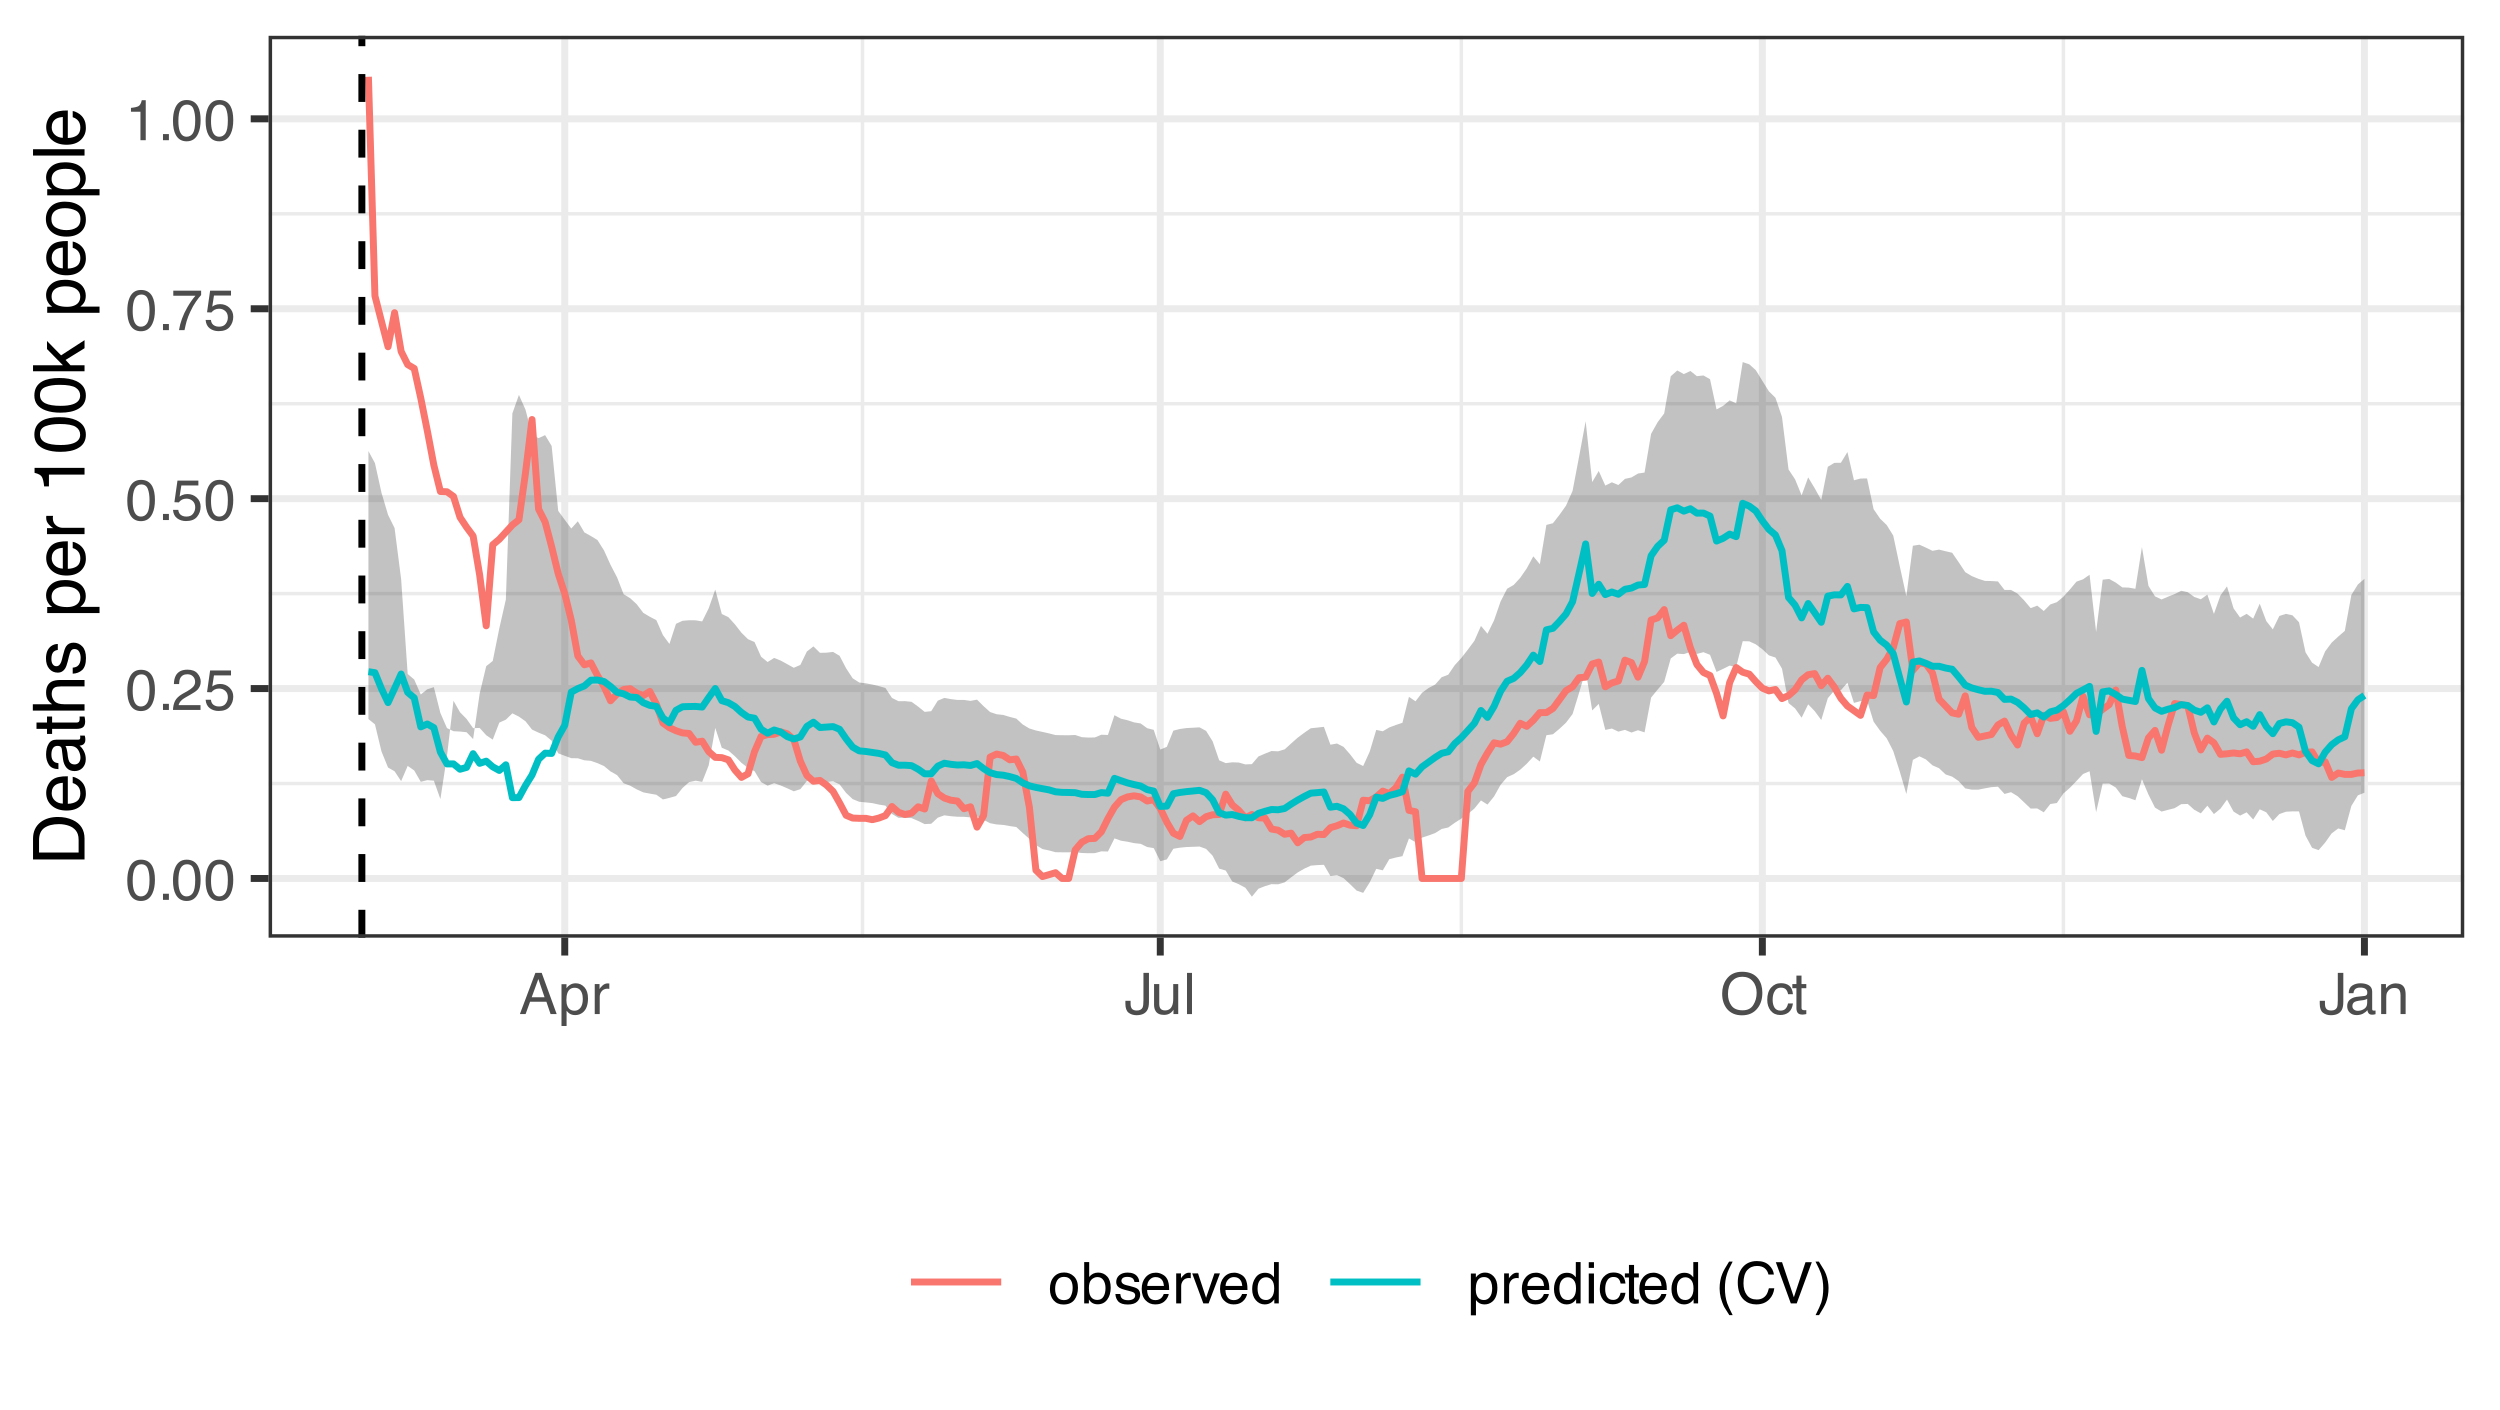 <?xml version="1.0" encoding="UTF-8"?>
<svg xmlns="http://www.w3.org/2000/svg" xmlns:xlink="http://www.w3.org/1999/xlink" width="383" height="216" viewBox="0 0 383 216">
<defs>
<g>
<g id="glyph-0-0">
<path d="M 0.281 0 L 0.281 -6.312 L 5.297 -6.312 L 5.297 0 Z M 4.5 -0.797 L 4.5 -5.516 L 1.078 -5.516 L 1.078 -0.797 Z M 4.5 -0.797 "/>
</g>
<g id="glyph-0-1">
<path d="M 2.375 -6.156 C 3.176 -6.156 3.754 -5.828 4.109 -5.172 C 4.379 -4.66 4.516 -3.961 4.516 -3.078 C 4.516 -2.242 4.391 -1.555 4.141 -1.016 C 3.785 -0.223 3.195 0.172 2.375 0.172 C 1.633 0.172 1.082 -0.148 0.719 -0.797 C 0.426 -1.328 0.281 -2.047 0.281 -2.953 C 0.281 -3.648 0.367 -4.25 0.547 -4.75 C 0.879 -5.688 1.488 -6.156 2.375 -6.156 Z M 2.375 -0.531 C 2.77 -0.531 3.086 -0.707 3.328 -1.062 C 3.566 -1.426 3.688 -2.086 3.688 -3.047 C 3.688 -3.754 3.598 -4.332 3.422 -4.781 C 3.254 -5.227 2.922 -5.453 2.422 -5.453 C 1.973 -5.453 1.641 -5.238 1.422 -4.812 C 1.211 -4.383 1.109 -3.754 1.109 -2.922 C 1.109 -2.297 1.176 -1.789 1.312 -1.406 C 1.52 -0.82 1.875 -0.531 2.375 -0.531 Z M 2.375 -0.531 "/>
</g>
<g id="glyph-0-2">
<path d="M 0.75 -0.938 L 1.656 -0.938 L 1.656 0 L 0.75 0 Z M 0.75 -0.938 "/>
</g>
<g id="glyph-0-3">
<path d="M 0.281 0 C 0.301 -0.531 0.406 -0.988 0.594 -1.375 C 0.789 -1.77 1.164 -2.129 1.719 -2.453 L 2.547 -2.922 C 2.91 -3.141 3.164 -3.328 3.312 -3.484 C 3.551 -3.711 3.672 -3.984 3.672 -4.297 C 3.672 -4.648 3.562 -4.93 3.344 -5.141 C 3.133 -5.359 2.848 -5.469 2.484 -5.469 C 1.961 -5.469 1.598 -5.266 1.391 -4.859 C 1.285 -4.648 1.227 -4.352 1.219 -3.969 L 0.422 -3.969 C 0.43 -4.5 0.531 -4.938 0.719 -5.281 C 1.051 -5.875 1.645 -6.172 2.5 -6.172 C 3.195 -6.172 3.707 -5.977 4.031 -5.594 C 4.363 -5.219 4.531 -4.797 4.531 -4.328 C 4.531 -3.836 4.352 -3.414 4 -3.062 C 3.801 -2.863 3.441 -2.617 2.922 -2.328 L 2.344 -2 C 2.062 -1.844 1.836 -1.695 1.672 -1.562 C 1.391 -1.312 1.211 -1.035 1.141 -0.734 L 4.5 -0.734 L 4.5 0 Z M 0.281 0 "/>
</g>
<g id="glyph-0-4">
<path d="M 1.094 -1.562 C 1.133 -1.125 1.336 -0.82 1.703 -0.656 C 1.879 -0.57 2.094 -0.531 2.344 -0.531 C 2.801 -0.531 3.141 -0.676 3.359 -0.969 C 3.578 -1.258 3.688 -1.582 3.688 -1.938 C 3.688 -2.363 3.555 -2.691 3.297 -2.922 C 3.035 -3.16 2.719 -3.281 2.344 -3.281 C 2.082 -3.281 1.852 -3.227 1.656 -3.125 C 1.469 -3.02 1.305 -2.879 1.172 -2.703 L 0.5 -2.734 L 0.969 -6.047 L 4.172 -6.047 L 4.172 -5.297 L 1.562 -5.297 L 1.297 -3.594 C 1.43 -3.695 1.566 -3.773 1.703 -3.828 C 1.93 -3.93 2.195 -3.984 2.5 -3.984 C 3.062 -3.984 3.535 -3.801 3.922 -3.438 C 4.316 -3.07 4.516 -2.609 4.516 -2.047 C 4.516 -1.461 4.332 -0.945 3.969 -0.5 C 3.613 -0.062 3.047 0.156 2.266 0.156 C 1.754 0.156 1.305 0.016 0.922 -0.266 C 0.547 -0.547 0.332 -0.977 0.281 -1.562 Z M 1.094 -1.562 "/>
</g>
<g id="glyph-0-5">
<path d="M 4.594 -6.047 L 4.594 -5.375 C 4.395 -5.176 4.129 -4.836 3.797 -4.359 C 3.473 -3.891 3.188 -3.379 2.938 -2.828 C 2.688 -2.297 2.5 -1.812 2.375 -1.375 C 2.289 -1.082 2.18 -0.625 2.047 0 L 1.203 0 C 1.391 -1.176 1.816 -2.344 2.484 -3.5 C 2.879 -4.188 3.289 -4.773 3.719 -5.266 L 0.328 -5.266 L 0.328 -6.047 Z M 4.594 -6.047 "/>
</g>
<g id="glyph-0-6">
<path d="M 0.844 -4.359 L 0.844 -4.953 C 1.395 -5.004 1.781 -5.094 2 -5.219 C 2.227 -5.344 2.395 -5.645 2.5 -6.125 L 3.109 -6.125 L 3.109 0 L 2.297 0 L 2.297 -4.359 Z M 0.844 -4.359 "/>
</g>
<g id="glyph-0-7">
<path d="M 3.906 -2.578 L 2.953 -5.375 L 1.938 -2.578 Z M 2.5 -6.312 L 3.469 -6.312 L 5.766 0 L 4.828 0 L 4.188 -1.891 L 1.688 -1.891 L 1 0 L 0.125 0 Z M 2.5 -6.312 "/>
</g>
<g id="glyph-0-8">
<path d="M 2.516 -0.516 C 2.867 -0.516 3.164 -0.664 3.406 -0.969 C 3.645 -1.27 3.766 -1.723 3.766 -2.328 C 3.766 -2.691 3.711 -3.004 3.609 -3.266 C 3.41 -3.773 3.047 -4.031 2.516 -4.031 C 1.973 -4.031 1.602 -3.766 1.406 -3.234 C 1.301 -2.941 1.25 -2.578 1.25 -2.141 C 1.25 -1.785 1.301 -1.484 1.406 -1.234 C 1.602 -0.754 1.973 -0.516 2.516 -0.516 Z M 0.5 -4.578 L 1.266 -4.578 L 1.266 -3.969 C 1.41 -4.176 1.578 -4.336 1.766 -4.453 C 2.023 -4.629 2.332 -4.719 2.688 -4.719 C 3.207 -4.719 3.648 -4.516 4.016 -4.109 C 4.379 -3.711 4.562 -3.145 4.562 -2.406 C 4.562 -1.395 4.297 -0.676 3.766 -0.25 C 3.43 0.02 3.047 0.156 2.609 0.156 C 2.266 0.156 1.973 0.078 1.734 -0.078 C 1.598 -0.16 1.445 -0.305 1.281 -0.516 L 1.281 1.828 L 0.5 1.828 Z M 0.5 -4.578 "/>
</g>
<g id="glyph-0-9">
<path d="M 0.594 -4.594 L 1.328 -4.594 L 1.328 -3.812 C 1.379 -3.957 1.523 -4.141 1.766 -4.359 C 2.004 -4.586 2.273 -4.703 2.578 -4.703 C 2.586 -4.703 2.609 -4.695 2.641 -4.688 C 2.68 -4.688 2.742 -4.688 2.828 -4.688 L 2.828 -3.859 C 2.773 -3.867 2.727 -3.875 2.688 -3.875 C 2.656 -3.883 2.617 -3.891 2.578 -3.891 C 2.18 -3.891 1.879 -3.766 1.672 -3.516 C 1.461 -3.266 1.359 -2.973 1.359 -2.641 L 1.359 0 L 0.594 0 Z M 0.594 -4.594 "/>
</g>
<g id="glyph-0-10">
<path d="M 3.766 -1.875 C 3.766 -1.344 3.688 -0.93 3.531 -0.641 C 3.238 -0.098 2.68 0.172 1.859 0.172 C 1.391 0.172 0.988 0.047 0.656 -0.203 C 0.32 -0.461 0.156 -0.922 0.156 -1.578 L 0.156 -2.031 L 0.953 -2.031 L 0.953 -1.578 C 0.953 -1.234 1.023 -0.973 1.172 -0.797 C 1.328 -0.629 1.57 -0.547 1.906 -0.547 C 2.352 -0.547 2.648 -0.703 2.797 -1.016 C 2.879 -1.211 2.922 -1.578 2.922 -2.109 L 2.922 -6.312 L 3.766 -6.312 Z M 3.766 -1.875 "/>
</g>
<g id="glyph-0-11">
<path d="M 1.344 -4.594 L 1.344 -1.547 C 1.344 -1.305 1.379 -1.113 1.453 -0.969 C 1.586 -0.695 1.844 -0.562 2.219 -0.562 C 2.758 -0.562 3.125 -0.801 3.312 -1.281 C 3.426 -1.539 3.484 -1.895 3.484 -2.344 L 3.484 -4.594 L 4.25 -4.594 L 4.25 0 L 3.516 0 L 3.531 -0.672 C 3.426 -0.504 3.301 -0.359 3.156 -0.234 C 2.863 0.004 2.504 0.125 2.078 0.125 C 1.422 0.125 0.977 -0.094 0.75 -0.531 C 0.613 -0.77 0.547 -1.082 0.547 -1.469 L 0.547 -4.594 Z M 2.406 -4.719 Z M 2.406 -4.719 "/>
</g>
<g id="glyph-0-12">
<path d="M 0.594 -6.312 L 1.359 -6.312 L 1.359 0 L 0.594 0 Z M 0.594 -6.312 "/>
</g>
<g id="glyph-0-13">
<path d="M 3.391 -6.484 C 4.504 -6.484 5.332 -6.125 5.875 -5.406 C 6.289 -4.844 6.5 -4.129 6.5 -3.266 C 6.5 -2.316 6.258 -1.535 5.781 -0.922 C 5.219 -0.18 4.414 0.188 3.375 0.188 C 2.406 0.188 1.645 -0.133 1.094 -0.781 C 0.594 -1.395 0.344 -2.176 0.344 -3.125 C 0.344 -3.977 0.555 -4.707 0.984 -5.312 C 1.523 -6.094 2.328 -6.484 3.391 -6.484 Z M 3.484 -0.578 C 4.234 -0.578 4.773 -0.848 5.109 -1.391 C 5.453 -1.93 5.625 -2.551 5.625 -3.25 C 5.625 -3.988 5.426 -4.582 5.031 -5.031 C 4.645 -5.488 4.113 -5.719 3.438 -5.719 C 2.789 -5.719 2.258 -5.492 1.844 -5.047 C 1.438 -4.598 1.234 -3.938 1.234 -3.062 C 1.234 -2.363 1.41 -1.773 1.766 -1.297 C 2.117 -0.816 2.691 -0.578 3.484 -0.578 Z M 3.422 -6.484 Z M 3.422 -6.484 "/>
</g>
<g id="glyph-0-14">
<path d="M 2.344 -4.734 C 2.863 -4.734 3.285 -4.609 3.609 -4.359 C 3.93 -4.109 4.125 -3.672 4.188 -3.047 L 3.438 -3.047 C 3.395 -3.336 3.289 -3.578 3.125 -3.766 C 2.957 -3.953 2.695 -4.047 2.344 -4.047 C 1.852 -4.047 1.5 -3.801 1.281 -3.312 C 1.145 -3.008 1.078 -2.629 1.078 -2.172 C 1.078 -1.703 1.172 -1.312 1.359 -1 C 1.555 -0.688 1.867 -0.531 2.297 -0.531 C 2.609 -0.531 2.859 -0.625 3.047 -0.812 C 3.234 -1.008 3.363 -1.281 3.438 -1.625 L 4.188 -1.625 C 4.102 -1.02 3.891 -0.57 3.547 -0.281 C 3.203 0 2.766 0.141 2.234 0.141 C 1.629 0.141 1.145 -0.078 0.781 -0.516 C 0.426 -0.961 0.25 -1.516 0.25 -2.172 C 0.25 -2.984 0.445 -3.613 0.844 -4.062 C 1.238 -4.508 1.738 -4.734 2.344 -4.734 Z M 2.219 -4.719 Z M 2.219 -4.719 "/>
</g>
<g id="glyph-0-15">
<path d="M 0.719 -5.891 L 1.5 -5.891 L 1.5 -4.594 L 2.234 -4.594 L 2.234 -3.969 L 1.5 -3.969 L 1.5 -0.969 C 1.5 -0.801 1.555 -0.691 1.672 -0.641 C 1.723 -0.609 1.82 -0.594 1.969 -0.594 C 2 -0.594 2.035 -0.594 2.078 -0.594 C 2.129 -0.594 2.18 -0.598 2.234 -0.609 L 2.234 0 C 2.148 0.02 2.055 0.035 1.953 0.047 C 1.859 0.066 1.758 0.078 1.656 0.078 C 1.289 0.078 1.039 -0.016 0.906 -0.203 C 0.781 -0.391 0.719 -0.629 0.719 -0.922 L 0.719 -3.969 L 0.094 -3.969 L 0.094 -4.594 L 0.719 -4.594 Z M 0.719 -5.891 "/>
</g>
<g id="glyph-0-16">
<path d="M 1.156 -1.219 C 1.156 -1 1.238 -0.82 1.406 -0.688 C 1.57 -0.562 1.766 -0.5 1.984 -0.5 C 2.254 -0.5 2.52 -0.562 2.781 -0.688 C 3.207 -0.895 3.422 -1.238 3.422 -1.719 L 3.422 -2.344 C 3.328 -2.281 3.203 -2.227 3.047 -2.188 C 2.898 -2.145 2.754 -2.117 2.609 -2.109 L 2.141 -2.047 C 1.867 -2.004 1.66 -1.945 1.516 -1.875 C 1.273 -1.738 1.156 -1.52 1.156 -1.219 Z M 3.031 -2.781 C 3.207 -2.812 3.328 -2.891 3.391 -3.016 C 3.422 -3.078 3.438 -3.176 3.438 -3.312 C 3.438 -3.57 3.344 -3.758 3.156 -3.875 C 2.969 -4 2.703 -4.062 2.359 -4.062 C 1.953 -4.062 1.664 -3.953 1.5 -3.734 C 1.406 -3.609 1.344 -3.43 1.312 -3.203 L 0.594 -3.203 C 0.602 -3.766 0.785 -4.156 1.141 -4.375 C 1.492 -4.602 1.906 -4.719 2.375 -4.719 C 2.914 -4.719 3.352 -4.613 3.688 -4.406 C 4.02 -4.195 4.188 -3.875 4.188 -3.438 L 4.188 -0.797 C 4.188 -0.711 4.203 -0.645 4.234 -0.594 C 4.273 -0.551 4.348 -0.531 4.453 -0.531 C 4.484 -0.531 4.52 -0.531 4.562 -0.531 C 4.602 -0.531 4.648 -0.535 4.703 -0.547 L 4.703 0.016 C 4.578 0.055 4.484 0.078 4.422 0.078 C 4.359 0.086 4.273 0.094 4.172 0.094 C 3.898 0.094 3.707 0 3.594 -0.188 C 3.531 -0.281 3.484 -0.422 3.453 -0.609 C 3.297 -0.398 3.07 -0.219 2.781 -0.062 C 2.488 0.082 2.16 0.156 1.797 0.156 C 1.367 0.156 1.02 0.023 0.75 -0.234 C 0.488 -0.492 0.359 -0.816 0.359 -1.203 C 0.359 -1.629 0.488 -1.957 0.75 -2.188 C 1.02 -2.426 1.367 -2.578 1.797 -2.641 Z M 2.391 -4.719 Z M 2.391 -4.719 "/>
</g>
<g id="glyph-0-17">
<path d="M 0.562 -4.594 L 1.297 -4.594 L 1.297 -3.953 C 1.516 -4.211 1.742 -4.398 1.984 -4.516 C 2.234 -4.641 2.508 -4.703 2.812 -4.703 C 3.457 -4.703 3.895 -4.473 4.125 -4.016 C 4.25 -3.766 4.312 -3.41 4.312 -2.953 L 4.312 0 L 3.531 0 L 3.531 -2.906 C 3.531 -3.176 3.488 -3.398 3.406 -3.578 C 3.27 -3.859 3.02 -4 2.656 -4 C 2.477 -4 2.328 -3.984 2.203 -3.953 C 1.992 -3.891 1.812 -3.766 1.656 -3.578 C 1.52 -3.422 1.43 -3.258 1.391 -3.094 C 1.359 -2.938 1.344 -2.707 1.344 -2.406 L 1.344 0 L 0.562 0 Z M 2.391 -4.719 Z M 2.391 -4.719 "/>
</g>
<g id="glyph-0-18">
<path d="M 2.391 -0.5 C 2.898 -0.5 3.25 -0.691 3.438 -1.078 C 3.633 -1.461 3.734 -1.895 3.734 -2.375 C 3.734 -2.801 3.664 -3.148 3.531 -3.422 C 3.312 -3.848 2.938 -4.062 2.406 -4.062 C 1.926 -4.062 1.578 -3.879 1.359 -3.516 C 1.148 -3.16 1.047 -2.727 1.047 -2.219 C 1.047 -1.727 1.148 -1.316 1.359 -0.984 C 1.578 -0.66 1.922 -0.5 2.391 -0.5 Z M 2.422 -4.734 C 3.016 -4.734 3.516 -4.535 3.922 -4.141 C 4.336 -3.742 4.547 -3.16 4.547 -2.391 C 4.547 -1.648 4.363 -1.035 4 -0.547 C 3.633 -0.066 3.07 0.172 2.312 0.172 C 1.688 0.172 1.188 -0.039 0.812 -0.469 C 0.438 -0.895 0.25 -1.473 0.25 -2.203 C 0.25 -2.973 0.445 -3.586 0.844 -4.047 C 1.238 -4.504 1.766 -4.734 2.422 -4.734 Z M 2.391 -4.719 Z M 2.391 -4.719 "/>
</g>
<g id="glyph-0-19">
<path d="M 0.5 -6.328 L 1.266 -6.328 L 1.266 -4.047 C 1.43 -4.266 1.629 -4.43 1.859 -4.547 C 2.098 -4.66 2.352 -4.719 2.625 -4.719 C 3.195 -4.719 3.66 -4.52 4.016 -4.125 C 4.379 -3.738 4.562 -3.16 4.562 -2.391 C 4.562 -1.66 4.383 -1.055 4.031 -0.578 C 3.676 -0.098 3.188 0.141 2.562 0.141 C 2.219 0.141 1.922 0.055 1.672 -0.109 C 1.535 -0.203 1.383 -0.363 1.219 -0.594 L 1.219 0 L 0.5 0 Z M 2.516 -0.531 C 2.93 -0.531 3.242 -0.695 3.453 -1.031 C 3.66 -1.363 3.766 -1.801 3.766 -2.344 C 3.766 -2.832 3.66 -3.234 3.453 -3.547 C 3.242 -3.867 2.938 -4.031 2.531 -4.031 C 2.188 -4.031 1.879 -3.898 1.609 -3.641 C 1.348 -3.379 1.219 -2.945 1.219 -2.344 C 1.219 -1.914 1.27 -1.566 1.375 -1.297 C 1.582 -0.785 1.961 -0.531 2.516 -0.531 Z M 2.516 -0.531 "/>
</g>
<g id="glyph-0-20">
<path d="M 1.031 -1.438 C 1.051 -1.188 1.113 -0.988 1.219 -0.844 C 1.414 -0.602 1.754 -0.484 2.234 -0.484 C 2.516 -0.484 2.766 -0.539 2.984 -0.656 C 3.203 -0.781 3.312 -0.973 3.312 -1.234 C 3.312 -1.43 3.223 -1.582 3.047 -1.688 C 2.941 -1.75 2.723 -1.82 2.391 -1.906 L 1.781 -2.062 C 1.383 -2.164 1.094 -2.273 0.906 -2.391 C 0.57 -2.598 0.406 -2.891 0.406 -3.266 C 0.406 -3.691 0.562 -4.039 0.875 -4.312 C 1.195 -4.582 1.617 -4.719 2.141 -4.719 C 2.836 -4.719 3.336 -4.516 3.641 -4.109 C 3.836 -3.848 3.93 -3.57 3.922 -3.281 L 3.203 -3.281 C 3.18 -3.457 3.117 -3.613 3.016 -3.75 C 2.836 -3.957 2.531 -4.062 2.094 -4.062 C 1.801 -4.062 1.578 -4.004 1.422 -3.891 C 1.273 -3.773 1.203 -3.629 1.203 -3.453 C 1.203 -3.254 1.301 -3.094 1.5 -2.969 C 1.613 -2.895 1.781 -2.832 2 -2.781 L 2.516 -2.656 C 3.066 -2.52 3.438 -2.391 3.625 -2.266 C 3.926 -2.066 4.078 -1.754 4.078 -1.328 C 4.078 -0.922 3.922 -0.566 3.609 -0.266 C 3.305 0.023 2.832 0.172 2.188 0.172 C 1.508 0.172 1.023 0.02 0.734 -0.281 C 0.453 -0.594 0.301 -0.977 0.281 -1.438 Z M 2.172 -4.719 Z M 2.172 -4.719 "/>
</g>
<g id="glyph-0-21">
<path d="M 2.484 -4.703 C 2.805 -4.703 3.117 -4.625 3.422 -4.469 C 3.734 -4.32 3.969 -4.125 4.125 -3.875 C 4.281 -3.645 4.383 -3.375 4.438 -3.062 C 4.488 -2.852 4.516 -2.516 4.516 -2.047 L 1.141 -2.047 C 1.148 -1.586 1.258 -1.211 1.469 -0.922 C 1.676 -0.641 1.992 -0.5 2.422 -0.5 C 2.828 -0.5 3.148 -0.633 3.391 -0.906 C 3.523 -1.062 3.625 -1.238 3.688 -1.438 L 4.453 -1.438 C 4.43 -1.27 4.363 -1.082 4.25 -0.875 C 4.133 -0.664 4.004 -0.5 3.859 -0.375 C 3.629 -0.145 3.344 0.008 3 0.094 C 2.812 0.133 2.598 0.156 2.359 0.156 C 1.785 0.156 1.301 -0.051 0.906 -0.469 C 0.508 -0.883 0.312 -1.469 0.312 -2.219 C 0.312 -2.945 0.508 -3.539 0.906 -4 C 1.312 -4.469 1.836 -4.703 2.484 -4.703 Z M 3.719 -2.672 C 3.688 -3.004 3.613 -3.27 3.5 -3.469 C 3.281 -3.844 2.926 -4.031 2.438 -4.031 C 2.082 -4.031 1.785 -3.898 1.547 -3.641 C 1.305 -3.391 1.176 -3.066 1.156 -2.672 Z M 2.406 -4.719 Z M 2.406 -4.719 "/>
</g>
<g id="glyph-0-22">
<path d="M 0.938 -4.594 L 2.172 -0.859 L 3.453 -4.594 L 4.297 -4.594 L 2.562 0 L 1.75 0 L 0.047 -4.594 Z M 0.938 -4.594 "/>
</g>
<g id="glyph-0-23">
<path d="M 1.062 -2.25 C 1.062 -1.75 1.164 -1.332 1.375 -1 C 1.582 -0.676 1.914 -0.516 2.375 -0.516 C 2.727 -0.516 3.02 -0.664 3.25 -0.969 C 3.488 -1.281 3.609 -1.723 3.609 -2.297 C 3.609 -2.879 3.488 -3.305 3.25 -3.578 C 3.008 -3.859 2.711 -4 2.359 -4 C 1.973 -4 1.66 -3.848 1.422 -3.547 C 1.18 -3.254 1.062 -2.82 1.062 -2.25 Z M 2.219 -4.688 C 2.57 -4.688 2.867 -4.609 3.109 -4.453 C 3.242 -4.367 3.398 -4.219 3.578 -4 L 3.578 -6.328 L 4.312 -6.328 L 4.312 0 L 3.625 0 L 3.625 -0.641 C 3.438 -0.359 3.219 -0.156 2.969 -0.031 C 2.727 0.094 2.453 0.156 2.141 0.156 C 1.617 0.156 1.172 -0.055 0.797 -0.484 C 0.422 -0.91 0.234 -1.484 0.234 -2.203 C 0.234 -2.867 0.406 -3.445 0.75 -3.938 C 1.094 -4.438 1.582 -4.688 2.219 -4.688 Z M 2.219 -4.688 "/>
</g>
<g id="glyph-0-24">
<path d="M 0.562 -4.578 L 1.359 -4.578 L 1.359 0 L 0.562 0 Z M 0.562 -6.312 L 1.359 -6.312 L 1.359 -5.438 L 0.562 -5.438 Z M 0.562 -6.312 "/>
</g>
<g id="glyph-0-25">
</g>
<g id="glyph-0-26">
<path d="M 2.609 -6.406 C 2.148 -5.539 1.859 -4.898 1.734 -4.484 C 1.523 -3.859 1.422 -3.133 1.422 -2.312 C 1.422 -1.477 1.535 -0.719 1.766 -0.031 C 1.91 0.383 2.191 0.992 2.609 1.797 L 2.094 1.797 C 1.676 1.141 1.414 0.723 1.312 0.547 C 1.219 0.367 1.113 0.125 1 -0.188 C 0.832 -0.613 0.719 -1.066 0.656 -1.547 C 0.625 -1.797 0.609 -2.035 0.609 -2.266 C 0.609 -3.109 0.742 -3.859 1.016 -4.516 C 1.18 -4.941 1.531 -5.57 2.062 -6.406 Z M 2.609 -6.406 "/>
</g>
<g id="glyph-0-27">
<path d="M 3.328 -6.484 C 4.129 -6.484 4.75 -6.27 5.188 -5.844 C 5.625 -5.426 5.867 -4.953 5.922 -4.422 L 5.094 -4.422 C 5 -4.828 4.812 -5.145 4.531 -5.375 C 4.25 -5.613 3.852 -5.734 3.344 -5.734 C 2.719 -5.734 2.211 -5.516 1.828 -5.078 C 1.453 -4.641 1.266 -3.973 1.266 -3.078 C 1.266 -2.336 1.438 -1.738 1.781 -1.281 C 2.125 -0.82 2.633 -0.594 3.312 -0.594 C 3.945 -0.594 4.43 -0.832 4.766 -1.312 C 4.93 -1.57 5.062 -1.906 5.156 -2.312 L 5.984 -2.312 C 5.91 -1.656 5.664 -1.102 5.25 -0.656 C 4.75 -0.113 4.07 0.156 3.219 0.156 C 2.488 0.156 1.875 -0.062 1.375 -0.5 C 0.719 -1.094 0.391 -2 0.391 -3.219 C 0.391 -4.156 0.633 -4.922 1.125 -5.516 C 1.656 -6.16 2.391 -6.484 3.328 -6.484 Z M 3.156 -6.484 Z M 3.156 -6.484 "/>
</g>
<g id="glyph-0-28">
<path d="M 1.172 -6.312 L 2.984 -0.938 L 4.766 -6.312 L 5.734 -6.312 L 3.422 0 L 2.516 0 L 0.219 -6.312 Z M 1.172 -6.312 "/>
</g>
<g id="glyph-0-29">
<path d="M 0.312 1.797 C 0.758 0.91 1.051 0.266 1.188 -0.141 C 1.383 -0.754 1.484 -1.477 1.484 -2.312 C 1.484 -3.133 1.367 -3.891 1.141 -4.578 C 0.992 -5.004 0.711 -5.613 0.297 -6.406 L 0.812 -6.406 C 1.25 -5.707 1.516 -5.273 1.609 -5.109 C 1.703 -4.941 1.805 -4.711 1.922 -4.422 C 2.055 -4.066 2.148 -3.711 2.203 -3.359 C 2.266 -3.016 2.297 -2.68 2.297 -2.359 C 2.297 -1.516 2.16 -0.758 1.891 -0.094 C 1.723 0.332 1.375 0.961 0.844 1.797 Z M 0.312 1.797 "/>
</g>
<g id="glyph-1-0">
<path d="M 0 -0.359 L -7.891 -0.359 L -7.891 -6.625 L 0 -6.625 Z M -0.984 -5.625 L -6.906 -5.625 L -6.906 -1.344 L -0.984 -1.344 Z M -0.984 -5.625 "/>
</g>
<g id="glyph-1-1">
<path d="M -0.906 -3.875 C -0.906 -4.227 -0.945 -4.523 -1.031 -4.766 C -1.164 -5.172 -1.43 -5.508 -1.828 -5.781 C -2.148 -5.988 -2.562 -6.141 -3.062 -6.234 C -3.352 -6.285 -3.629 -6.312 -3.891 -6.312 C -4.859 -6.312 -5.613 -6.117 -6.156 -5.734 C -6.695 -5.348 -6.969 -4.723 -6.969 -3.859 L -6.969 -1.953 L -0.906 -1.953 Z M -7.891 -0.891 L -7.891 -4.078 C -7.891 -5.16 -7.504 -6.004 -6.734 -6.609 C -6.035 -7.141 -5.145 -7.406 -4.062 -7.406 C -3.227 -7.406 -2.473 -7.25 -1.797 -6.938 C -0.598 -6.383 0 -5.43 0 -4.078 L 0 -0.891 Z M -7.891 -0.891 "/>
</g>
<g id="glyph-1-2">
<path d="M -5.875 -3.109 C -5.875 -3.516 -5.781 -3.906 -5.594 -4.281 C -5.406 -4.664 -5.156 -4.961 -4.844 -5.172 C -4.562 -5.359 -4.223 -5.484 -3.828 -5.547 C -3.566 -5.609 -3.145 -5.641 -2.562 -5.641 L -2.562 -1.422 C -1.977 -1.441 -1.508 -1.578 -1.156 -1.828 C -0.812 -2.086 -0.641 -2.488 -0.641 -3.031 C -0.641 -3.539 -0.805 -3.945 -1.141 -4.25 C -1.328 -4.414 -1.551 -4.535 -1.812 -4.609 L -1.812 -5.562 C -1.594 -5.531 -1.352 -5.441 -1.094 -5.297 C -0.832 -5.16 -0.625 -5.004 -0.469 -4.828 C -0.176 -4.535 0.02 -4.176 0.125 -3.75 C 0.176 -3.508 0.203 -3.242 0.203 -2.953 C 0.203 -2.234 -0.055 -1.625 -0.578 -1.125 C -1.098 -0.633 -1.828 -0.391 -2.766 -0.391 C -3.691 -0.391 -4.441 -0.641 -5.016 -1.141 C -5.586 -1.641 -5.875 -2.297 -5.875 -3.109 Z M -3.328 -4.641 C -3.754 -4.609 -4.094 -4.52 -4.344 -4.375 C -4.801 -4.102 -5.031 -3.66 -5.031 -3.047 C -5.031 -2.598 -4.867 -2.223 -4.547 -1.922 C -4.234 -1.629 -3.828 -1.473 -3.328 -1.453 Z M -5.891 -3.016 Z M -5.891 -3.016 "/>
</g>
<g id="glyph-1-3">
<path d="M -1.531 -1.453 C -1.25 -1.453 -1.023 -1.551 -0.859 -1.75 C -0.703 -1.957 -0.625 -2.203 -0.625 -2.484 C -0.625 -2.816 -0.703 -3.145 -0.859 -3.469 C -1.117 -4.008 -1.551 -4.281 -2.156 -4.281 L -2.922 -4.281 C -2.848 -4.156 -2.785 -4 -2.734 -3.812 C -2.691 -3.633 -2.656 -3.453 -2.625 -3.266 L -2.562 -2.688 C -2.508 -2.332 -2.438 -2.066 -2.344 -1.891 C -2.164 -1.598 -1.895 -1.453 -1.531 -1.453 Z M -3.484 -3.797 C -3.516 -4.016 -3.609 -4.16 -3.766 -4.234 C -3.848 -4.273 -3.973 -4.297 -4.141 -4.297 C -4.461 -4.297 -4.695 -4.176 -4.844 -3.938 C -5 -3.707 -5.078 -3.375 -5.078 -2.938 C -5.078 -2.438 -4.941 -2.082 -4.672 -1.875 C -4.516 -1.75 -4.289 -1.672 -4 -1.641 L -4 -0.734 C -4.707 -0.754 -5.195 -0.984 -5.469 -1.422 C -5.75 -1.867 -5.891 -2.383 -5.891 -2.969 C -5.891 -3.645 -5.758 -4.191 -5.5 -4.609 C -5.25 -5.035 -4.848 -5.25 -4.297 -5.25 L -0.984 -5.25 C -0.891 -5.25 -0.812 -5.266 -0.75 -5.297 C -0.688 -5.336 -0.656 -5.426 -0.656 -5.562 C -0.656 -5.602 -0.656 -5.648 -0.656 -5.703 C -0.664 -5.766 -0.676 -5.82 -0.688 -5.875 L 0.031 -5.875 C 0.07 -5.727 0.098 -5.613 0.109 -5.531 C 0.117 -5.457 0.125 -5.352 0.125 -5.219 C 0.125 -4.883 0.004 -4.641 -0.234 -4.484 C -0.359 -4.41 -0.535 -4.359 -0.766 -4.328 C -0.504 -4.129 -0.281 -3.844 -0.094 -3.469 C 0.094 -3.102 0.188 -2.695 0.188 -2.25 C 0.188 -1.719 0.023 -1.281 -0.297 -0.938 C -0.617 -0.602 -1.023 -0.438 -1.516 -0.438 C -2.047 -0.438 -2.457 -0.602 -2.75 -0.938 C -3.039 -1.27 -3.223 -1.707 -3.297 -2.25 Z M -5.891 -2.984 Z M -5.891 -2.984 "/>
</g>
<g id="glyph-1-4">
<path d="M -7.359 -0.906 L -7.359 -1.875 L -5.75 -1.875 L -5.75 -2.797 L -4.969 -2.797 L -4.969 -1.875 L -1.203 -1.875 C -1.004 -1.875 -0.875 -1.941 -0.812 -2.078 C -0.77 -2.16 -0.75 -2.285 -0.75 -2.453 C -0.75 -2.504 -0.75 -2.555 -0.75 -2.609 C -0.75 -2.66 -0.754 -2.723 -0.766 -2.797 L 0 -2.797 C 0.031 -2.68 0.051 -2.562 0.062 -2.438 C 0.082 -2.32 0.094 -2.195 0.094 -2.062 C 0.094 -1.613 -0.02 -1.305 -0.25 -1.141 C -0.488 -0.984 -0.789 -0.906 -1.156 -0.906 L -4.969 -0.906 L -4.969 -0.125 L -5.75 -0.125 L -5.75 -0.906 Z M -7.359 -0.906 "/>
</g>
<g id="glyph-1-5">
<path d="M -7.922 -0.703 L -7.922 -1.672 L -4.969 -1.672 C -5.258 -1.898 -5.469 -2.109 -5.594 -2.297 C -5.789 -2.609 -5.891 -2.992 -5.891 -3.453 C -5.891 -4.285 -5.598 -4.852 -5.016 -5.156 C -4.691 -5.312 -4.25 -5.391 -3.688 -5.391 L 0 -5.391 L 0 -4.406 L -3.625 -4.406 C -4.051 -4.406 -4.363 -4.352 -4.562 -4.25 C -4.875 -4.07 -5.031 -3.738 -5.031 -3.25 C -5.031 -2.852 -4.891 -2.488 -4.609 -2.156 C -4.336 -1.832 -3.816 -1.672 -3.047 -1.672 L 0 -1.672 L 0 -0.703 Z M -7.922 -0.703 "/>
</g>
<g id="glyph-1-6">
<path d="M -1.812 -1.281 C -1.488 -1.312 -1.238 -1.395 -1.062 -1.531 C -0.75 -1.77 -0.594 -2.191 -0.594 -2.797 C -0.594 -3.148 -0.672 -3.461 -0.828 -3.734 C -0.984 -4.004 -1.223 -4.141 -1.547 -4.141 C -1.797 -4.141 -1.984 -4.031 -2.109 -3.812 C -2.191 -3.676 -2.285 -3.398 -2.391 -2.984 L -2.578 -2.219 C -2.703 -1.727 -2.836 -1.367 -2.984 -1.141 C -3.254 -0.723 -3.617 -0.516 -4.078 -0.516 C -4.617 -0.516 -5.055 -0.707 -5.391 -1.094 C -5.734 -1.488 -5.906 -2.02 -5.906 -2.688 C -5.906 -3.551 -5.648 -4.176 -5.141 -4.562 C -4.816 -4.801 -4.469 -4.914 -4.094 -4.906 L -4.094 -4 C -4.312 -3.977 -4.508 -3.898 -4.688 -3.766 C -4.945 -3.547 -5.078 -3.16 -5.078 -2.609 C -5.078 -2.242 -5.004 -1.969 -4.859 -1.781 C -4.723 -1.594 -4.539 -1.5 -4.312 -1.5 C -4.062 -1.5 -3.863 -1.625 -3.719 -1.875 C -3.625 -2.008 -3.539 -2.219 -3.469 -2.5 L -3.312 -3.141 C -3.145 -3.836 -2.984 -4.301 -2.828 -4.531 C -2.578 -4.914 -2.191 -5.109 -1.672 -5.109 C -1.148 -5.109 -0.703 -4.91 -0.328 -4.516 C 0.035 -4.129 0.219 -3.539 0.219 -2.75 C 0.219 -1.895 0.023 -1.285 -0.359 -0.922 C -0.754 -0.566 -1.238 -0.379 -1.812 -0.359 Z M -5.891 -2.719 Z M -5.891 -2.719 "/>
</g>
<g id="glyph-1-7">
</g>
<g id="glyph-1-8">
<path d="M -0.656 -3.141 C -0.656 -3.586 -0.844 -3.957 -1.219 -4.25 C -1.594 -4.551 -2.156 -4.703 -2.906 -4.703 C -3.363 -4.703 -3.758 -4.641 -4.094 -4.516 C -4.727 -4.266 -5.047 -3.805 -5.047 -3.141 C -5.047 -2.461 -4.711 -2.004 -4.047 -1.766 C -3.68 -1.629 -3.223 -1.562 -2.672 -1.562 C -2.234 -1.562 -1.859 -1.629 -1.547 -1.766 C -0.953 -2.016 -0.656 -2.473 -0.656 -3.141 Z M -5.719 -0.641 L -5.719 -1.578 L -4.969 -1.578 C -5.227 -1.766 -5.426 -1.973 -5.562 -2.203 C -5.781 -2.535 -5.891 -2.922 -5.891 -3.359 C -5.891 -4.004 -5.641 -4.555 -5.141 -5.016 C -4.641 -5.473 -3.926 -5.703 -3 -5.703 C -1.75 -5.703 -0.852 -5.375 -0.312 -4.719 C 0.02 -4.301 0.188 -3.816 0.188 -3.266 C 0.188 -2.828 0.094 -2.461 -0.094 -2.172 C -0.195 -2.004 -0.379 -1.812 -0.641 -1.594 L 2.297 -1.594 L 2.297 -0.641 Z M -5.719 -0.641 "/>
</g>
<g id="glyph-1-9">
<path d="M -5.75 -0.734 L -5.75 -1.656 L -4.766 -1.656 C -4.953 -1.727 -5.18 -1.91 -5.453 -2.203 C -5.734 -2.492 -5.875 -2.832 -5.875 -3.219 C -5.875 -3.238 -5.875 -3.27 -5.875 -3.312 C -5.875 -3.352 -5.867 -3.426 -5.859 -3.531 L -4.828 -3.531 C -4.836 -3.477 -4.844 -3.426 -4.844 -3.375 C -4.852 -3.32 -4.859 -3.27 -4.859 -3.219 C -4.859 -2.727 -4.703 -2.352 -4.391 -2.094 C -4.078 -1.832 -3.719 -1.703 -3.312 -1.703 L 0 -1.703 L 0 -0.734 Z M -5.75 -0.734 "/>
</g>
<g id="glyph-1-10">
<path d="M -5.453 -1.047 L -6.188 -1.047 C -6.258 -1.742 -6.375 -2.227 -6.531 -2.5 C -6.688 -2.781 -7.062 -2.988 -7.656 -3.125 L -7.656 -3.891 L 0 -3.891 L 0 -2.859 L -5.453 -2.859 Z M -5.453 -1.047 "/>
</g>
<g id="glyph-1-11">
<path d="M -7.688 -2.969 C -7.688 -3.969 -7.281 -4.691 -6.469 -5.141 C -5.832 -5.484 -4.961 -5.656 -3.859 -5.656 C -2.805 -5.656 -1.941 -5.5 -1.266 -5.188 C -0.285 -4.727 0.203 -3.988 0.203 -2.969 C 0.203 -2.039 -0.195 -1.352 -1 -0.906 C -1.664 -0.531 -2.562 -0.344 -3.688 -0.344 C -4.562 -0.344 -5.312 -0.457 -5.938 -0.688 C -7.102 -1.102 -7.688 -1.863 -7.688 -2.969 Z M -0.672 -2.969 C -0.672 -3.469 -0.891 -3.863 -1.328 -4.156 C -1.773 -4.457 -2.602 -4.609 -3.812 -4.609 C -4.688 -4.609 -5.406 -4.5 -5.969 -4.281 C -6.539 -4.07 -6.828 -3.656 -6.828 -3.031 C -6.828 -2.469 -6.555 -2.051 -6.016 -1.781 C -5.484 -1.52 -4.695 -1.391 -3.656 -1.391 C -2.863 -1.391 -2.234 -1.473 -1.766 -1.641 C -1.035 -1.898 -0.672 -2.344 -0.672 -2.969 Z M -0.672 -2.969 "/>
</g>
<g id="glyph-1-12">
<path d="M -7.891 -0.688 L -7.891 -1.609 L -3.312 -1.609 L -5.75 -4.094 L -5.75 -5.328 L -3.594 -3.125 L 0 -5.453 L 0 -4.219 L -2.906 -2.422 L -2.156 -1.609 L 0 -1.609 L 0 -0.688 Z M -7.891 -0.688 "/>
</g>
<g id="glyph-1-13">
<path d="M -0.625 -2.984 C -0.625 -3.629 -0.863 -4.07 -1.344 -4.312 C -1.832 -4.551 -2.375 -4.672 -2.969 -4.672 C -3.508 -4.672 -3.945 -4.582 -4.281 -4.406 C -4.812 -4.133 -5.078 -3.664 -5.078 -3 C -5.078 -2.406 -4.848 -1.973 -4.391 -1.703 C -3.941 -1.441 -3.398 -1.312 -2.766 -1.312 C -2.148 -1.312 -1.641 -1.441 -1.234 -1.703 C -0.828 -1.973 -0.625 -2.398 -0.625 -2.984 Z M -5.922 -3.031 C -5.922 -3.77 -5.672 -4.395 -5.172 -4.906 C -4.68 -5.414 -3.957 -5.672 -3 -5.672 C -2.07 -5.672 -1.305 -5.445 -0.703 -5 C -0.098 -4.551 0.203 -3.852 0.203 -2.906 C 0.203 -2.113 -0.062 -1.484 -0.594 -1.016 C -1.125 -0.547 -1.844 -0.312 -2.75 -0.312 C -3.719 -0.312 -4.488 -0.555 -5.062 -1.047 C -5.633 -1.535 -5.922 -2.195 -5.922 -3.031 Z M -5.891 -3 Z M -5.891 -3 "/>
</g>
<g id="glyph-1-14">
<path d="M -7.891 -0.734 L -7.891 -1.703 L 0 -1.703 L 0 -0.734 Z M -7.891 -0.734 "/>
</g>
</g>
<clipPath id="clip-0">
<path clip-rule="nonzero" d="M 41.152 5.48 L 377.523 5.48 L 377.523 143.652 L 41.152 143.652 Z M 41.152 5.48 "/>
</clipPath>
<clipPath id="clip-1">
<path clip-rule="nonzero" d="M 41.152 119 L 377.523 119 L 377.523 121 L 41.152 121 Z M 41.152 119 "/>
</clipPath>
<clipPath id="clip-2">
<path clip-rule="nonzero" d="M 41.152 90 L 377.523 90 L 377.523 92 L 41.152 92 Z M 41.152 90 "/>
</clipPath>
<clipPath id="clip-3">
<path clip-rule="nonzero" d="M 41.152 61 L 377.523 61 L 377.523 63 L 41.152 63 Z M 41.152 61 "/>
</clipPath>
<clipPath id="clip-4">
<path clip-rule="nonzero" d="M 41.152 32 L 377.523 32 L 377.523 34 L 41.152 34 Z M 41.152 32 "/>
</clipPath>
<clipPath id="clip-5">
<path clip-rule="nonzero" d="M 41.152 5.48 L 42 5.48 L 42 143.652 L 41.152 143.652 Z M 41.152 5.48 "/>
</clipPath>
<clipPath id="clip-6">
<path clip-rule="nonzero" d="M 131 5.48 L 133 5.48 L 133 143.652 L 131 143.652 Z M 131 5.48 "/>
</clipPath>
<clipPath id="clip-7">
<path clip-rule="nonzero" d="M 223 5.48 L 225 5.48 L 225 143.652 L 223 143.652 Z M 223 5.48 "/>
</clipPath>
<clipPath id="clip-8">
<path clip-rule="nonzero" d="M 315 5.48 L 317 5.48 L 317 143.652 L 315 143.652 Z M 315 5.48 "/>
</clipPath>
<clipPath id="clip-9">
<path clip-rule="nonzero" d="M 41.152 134 L 377.523 134 L 377.523 136 L 41.152 136 Z M 41.152 134 "/>
</clipPath>
<clipPath id="clip-10">
<path clip-rule="nonzero" d="M 41.152 104 L 377.523 104 L 377.523 107 L 41.152 107 Z M 41.152 104 "/>
</clipPath>
<clipPath id="clip-11">
<path clip-rule="nonzero" d="M 41.152 75 L 377.523 75 L 377.523 77 L 41.152 77 Z M 41.152 75 "/>
</clipPath>
<clipPath id="clip-12">
<path clip-rule="nonzero" d="M 41.152 46 L 377.523 46 L 377.523 48 L 41.152 48 Z M 41.152 46 "/>
</clipPath>
<clipPath id="clip-13">
<path clip-rule="nonzero" d="M 41.152 17 L 377.523 17 L 377.523 19 L 41.152 19 Z M 41.152 17 "/>
</clipPath>
<clipPath id="clip-14">
<path clip-rule="nonzero" d="M 85 5.48 L 88 5.48 L 88 143.652 L 85 143.652 Z M 85 5.48 "/>
</clipPath>
<clipPath id="clip-15">
<path clip-rule="nonzero" d="M 177 5.48 L 179 5.48 L 179 143.652 L 177 143.652 Z M 177 5.48 "/>
</clipPath>
<clipPath id="clip-16">
<path clip-rule="nonzero" d="M 269 5.48 L 271 5.48 L 271 143.652 L 269 143.652 Z M 269 5.48 "/>
</clipPath>
<clipPath id="clip-17">
<path clip-rule="nonzero" d="M 361 5.48 L 363 5.48 L 363 143.652 L 361 143.652 Z M 361 5.48 "/>
</clipPath>
<clipPath id="clip-18">
<path clip-rule="nonzero" d="M 54 5.48 L 56 5.48 L 56 143.652 L 54 143.652 Z M 54 5.48 "/>
</clipPath>
<clipPath id="clip-19">
<path clip-rule="nonzero" d="M 41.152 5.48 L 377.523 5.48 L 377.523 143.652 L 41.152 143.652 Z M 41.152 5.48 "/>
</clipPath>
</defs>
<rect x="-38.3" y="-21.6" width="459.6" height="259.2" fill="rgb(100%, 100%, 100%)" fill-opacity="1"/>
<rect x="-38.3" y="-21.6" width="459.6" height="259.2" fill="rgb(100%, 100%, 100%)" fill-opacity="1"/>
<path fill="none" stroke-width="1.067" stroke-linecap="round" stroke-linejoin="round" stroke="rgb(100%, 100%, 100%)" stroke-opacity="1" stroke-miterlimit="10" d="M 0 216 L 383 216 L 383 0 L 0 0 Z M 0 216 "/>
<g clip-path="url(#clip-0)">
<path fill-rule="nonzero" fill="rgb(100%, 100%, 100%)" fill-opacity="1" d="M 41.152 143.652 L 377.523 143.652 L 377.523 5.48 L 41.152 5.48 Z M 41.152 143.652 "/>
</g>
<g clip-path="url(#clip-1)">
<path fill="none" stroke-width="0.533" stroke-linecap="butt" stroke-linejoin="round" stroke="rgb(92.157%, 92.157%, 92.157%)" stroke-opacity="1" stroke-miterlimit="10" d="M 41.152 120.035 L 377.52 120.035 "/>
</g>
<g clip-path="url(#clip-2)">
<path fill="none" stroke-width="0.533" stroke-linecap="butt" stroke-linejoin="round" stroke="rgb(92.157%, 92.157%, 92.157%)" stroke-opacity="1" stroke-miterlimit="10" d="M 41.152 90.941 L 377.52 90.941 "/>
</g>
<g clip-path="url(#clip-3)">
<path fill="none" stroke-width="0.533" stroke-linecap="butt" stroke-linejoin="round" stroke="rgb(92.157%, 92.157%, 92.157%)" stroke-opacity="1" stroke-miterlimit="10" d="M 41.152 61.848 L 377.52 61.848 "/>
</g>
<g clip-path="url(#clip-4)">
<path fill="none" stroke-width="0.533" stroke-linecap="butt" stroke-linejoin="round" stroke="rgb(92.157%, 92.157%, 92.157%)" stroke-opacity="1" stroke-miterlimit="10" d="M 41.152 32.75 L 377.52 32.75 "/>
</g>
<g clip-path="url(#clip-5)">
<path fill="none" stroke-width="0.533" stroke-linecap="butt" stroke-linejoin="round" stroke="rgb(92.157%, 92.157%, 92.157%)" stroke-opacity="1" stroke-miterlimit="10" d="M 41.402 143.652 L 41.402 5.48 "/>
</g>
<g clip-path="url(#clip-6)">
<path fill="none" stroke-width="0.533" stroke-linecap="butt" stroke-linejoin="round" stroke="rgb(92.157%, 92.157%, 92.157%)" stroke-opacity="1" stroke-miterlimit="10" d="M 132.137 143.652 L 132.137 5.48 "/>
</g>
<g clip-path="url(#clip-7)">
<path fill="none" stroke-width="0.533" stroke-linecap="butt" stroke-linejoin="round" stroke="rgb(92.157%, 92.157%, 92.157%)" stroke-opacity="1" stroke-miterlimit="10" d="M 223.875 143.652 L 223.875 5.48 "/>
</g>
<g clip-path="url(#clip-8)">
<path fill="none" stroke-width="0.533" stroke-linecap="butt" stroke-linejoin="round" stroke="rgb(92.157%, 92.157%, 92.157%)" stroke-opacity="1" stroke-miterlimit="10" d="M 316.113 143.652 L 316.113 5.48 "/>
</g>
<g clip-path="url(#clip-9)">
<path fill="none" stroke-width="1.067" stroke-linecap="butt" stroke-linejoin="round" stroke="rgb(92.157%, 92.157%, 92.157%)" stroke-opacity="1" stroke-miterlimit="10" d="M 41.152 134.582 L 377.52 134.582 "/>
</g>
<g clip-path="url(#clip-10)">
<path fill="none" stroke-width="1.067" stroke-linecap="butt" stroke-linejoin="round" stroke="rgb(92.157%, 92.157%, 92.157%)" stroke-opacity="1" stroke-miterlimit="10" d="M 41.152 105.488 L 377.52 105.488 "/>
</g>
<g clip-path="url(#clip-11)">
<path fill="none" stroke-width="1.067" stroke-linecap="butt" stroke-linejoin="round" stroke="rgb(92.157%, 92.157%, 92.157%)" stroke-opacity="1" stroke-miterlimit="10" d="M 41.152 76.395 L 377.52 76.395 "/>
</g>
<g clip-path="url(#clip-12)">
<path fill="none" stroke-width="1.067" stroke-linecap="butt" stroke-linejoin="round" stroke="rgb(92.157%, 92.157%, 92.157%)" stroke-opacity="1" stroke-miterlimit="10" d="M 41.152 47.301 L 377.52 47.301 "/>
</g>
<g clip-path="url(#clip-13)">
<path fill="none" stroke-width="1.067" stroke-linecap="butt" stroke-linejoin="round" stroke="rgb(92.157%, 92.157%, 92.157%)" stroke-opacity="1" stroke-miterlimit="10" d="M 41.152 18.203 L 377.52 18.203 "/>
</g>
<g clip-path="url(#clip-14)">
<path fill="none" stroke-width="1.067" stroke-linecap="butt" stroke-linejoin="round" stroke="rgb(92.157%, 92.157%, 92.157%)" stroke-opacity="1" stroke-miterlimit="10" d="M 86.52 143.652 L 86.52 5.48 "/>
</g>
<g clip-path="url(#clip-15)">
<path fill="none" stroke-width="1.067" stroke-linecap="butt" stroke-linejoin="round" stroke="rgb(92.157%, 92.157%, 92.157%)" stroke-opacity="1" stroke-miterlimit="10" d="M 177.754 143.652 L 177.754 5.48 "/>
</g>
<g clip-path="url(#clip-16)">
<path fill="none" stroke-width="1.067" stroke-linecap="butt" stroke-linejoin="round" stroke="rgb(92.157%, 92.157%, 92.157%)" stroke-opacity="1" stroke-miterlimit="10" d="M 269.992 143.652 L 269.992 5.48 "/>
</g>
<g clip-path="url(#clip-17)">
<path fill="none" stroke-width="1.067" stroke-linecap="butt" stroke-linejoin="round" stroke="rgb(92.157%, 92.157%, 92.157%)" stroke-opacity="1" stroke-miterlimit="10" d="M 362.23 143.652 L 362.23 5.48 "/>
</g>
<path fill-rule="nonzero" fill="rgb(20%, 20%, 20%)" fill-opacity="0.298" d="M 56.441 69.105 L 57.441 70.949 L 58.445 75.492 L 59.449 78.875 L 60.449 80.902 L 61.453 88.727 L 62.457 103.254 L 63.457 104.105 L 64.461 106.398 L 65.465 105.59 L 66.465 105.273 L 67.469 109.234 L 68.473 111.539 L 69.473 112.02 L 70.477 112.074 L 71.48 112.176 L 72.48 113.227 L 73.484 106.27 L 74.488 102.059 L 75.488 101.258 L 76.492 96.27 L 77.496 91.848 L 78.496 63.332 L 79.5 60.5 L 80.504 62.758 L 81.504 66.594 L 82.508 67.121 L 83.512 66.66 L 84.512 68.324 L 85.516 78.266 L 86.52 79.633 L 87.52 80.969 L 88.523 79.859 L 89.527 81.566 L 90.527 82.121 L 91.531 82.734 L 92.535 84.328 L 93.535 86.535 L 94.539 88.461 L 95.543 91.035 L 96.543 91.641 L 97.547 92.57 L 98.551 93.891 L 99.551 94.484 L 100.555 95.012 L 101.559 97.293 L 102.559 98.652 L 103.562 95.57 L 104.566 95.102 L 105.566 95.02 L 106.57 95.031 L 107.574 95.203 L 108.574 93.188 L 109.578 90.316 L 110.582 94.066 L 111.582 94.543 L 112.586 95.645 L 113.59 96.934 L 114.59 97.922 L 115.594 98.359 L 116.598 100.609 L 117.598 101.422 L 118.602 100.793 L 119.605 101.199 L 120.605 101.75 L 121.609 102.305 L 122.613 101.867 L 123.613 99.809 L 124.617 99.027 L 125.617 100.012 L 126.621 99.992 L 127.625 99.871 L 128.625 100.469 L 129.629 102.391 L 130.633 103.918 L 131.633 104.559 L 132.637 104.684 L 133.641 104.871 L 134.641 105.109 L 135.645 105.395 L 136.648 106.922 L 137.648 107.422 L 138.652 107.418 L 139.656 107.52 L 140.656 108.254 L 141.66 109.059 L 142.664 108.953 L 143.664 107.348 L 144.668 106.918 L 145.672 107.105 L 146.672 107.23 L 147.676 107.227 L 148.68 107.375 L 149.68 107.184 L 150.684 108.188 L 151.688 109.086 L 152.688 109.422 L 153.691 109.527 L 154.695 109.832 L 155.695 110.086 L 156.699 111.004 L 157.703 111.602 L 158.703 111.91 L 159.707 112.129 L 160.711 112.355 L 161.711 112.613 L 162.715 112.637 L 163.719 112.641 L 164.719 112.602 L 165.723 112.934 L 166.727 112.996 L 167.727 112.977 L 168.73 112.559 L 169.734 112.598 L 170.734 109.57 L 171.738 110.105 L 172.742 110.34 L 173.742 110.668 L 174.746 110.832 L 175.75 111.562 L 176.75 111.812 L 177.754 114.836 L 178.758 114.414 L 179.758 111.934 L 180.762 111.68 L 181.766 111.539 L 182.766 111.488 L 183.77 111.43 L 184.773 111.973 L 185.773 113.566 L 186.777 116.48 L 187.781 116.91 L 188.781 116.785 L 189.785 116.82 L 190.789 117.109 L 191.789 117.066 L 192.793 115.887 L 193.797 115.457 L 194.797 115.055 L 195.801 115.102 L 196.805 114.805 L 197.805 113.898 L 198.809 113.008 L 199.812 112.262 L 200.812 111.57 L 201.816 111.465 L 202.82 111.352 L 203.82 114.09 L 204.824 113.906 L 205.828 114.418 L 206.828 115.555 L 207.832 116.859 L 208.836 117.355 L 209.836 115.16 L 210.84 111.824 L 211.844 112.031 L 212.844 111.438 L 213.848 111.066 L 214.852 110.73 L 215.852 106.758 L 216.855 107.438 L 217.859 106.133 L 218.859 105.402 L 219.863 104.875 L 220.867 103.742 L 221.867 103.371 L 222.871 101.898 L 223.875 100.805 L 224.875 99.523 L 225.879 98.172 L 226.883 95.895 L 227.883 97.086 L 228.887 95.043 L 229.891 92.145 L 230.891 90.195 L 231.895 89.617 L 232.898 88.523 L 233.898 87.078 L 234.902 85.23 L 235.906 86.441 L 236.906 80.418 L 237.91 80.16 L 238.91 78.875 L 239.914 77.461 L 240.918 75.203 L 241.918 69.949 L 242.922 64.539 L 243.926 73.855 L 244.926 72.156 L 245.93 74.391 L 246.934 73.887 L 247.934 74.305 L 248.938 73.367 L 249.941 73.141 L 250.941 72.547 L 251.945 72.395 L 252.949 66.465 L 253.949 64.684 L 254.953 63.336 L 255.957 57.645 L 256.957 56.754 L 257.961 57.312 L 258.965 56.832 L 259.965 57.629 L 260.969 57.52 L 261.973 58.09 L 262.973 62.719 L 263.977 62.18 L 264.98 61.336 L 265.98 61.797 L 266.984 55.473 L 267.988 55.812 L 268.988 56.711 L 269.992 58.344 L 270.996 59.949 L 271.996 60.938 L 273 63.871 L 274.004 71.922 L 275.004 73.43 L 276.008 75.883 L 277.012 73.137 L 278.012 74.797 L 279.016 76.609 L 280.02 71.512 L 281.02 70.91 L 282.023 70.898 L 283.027 69.25 L 284.027 73.578 L 285.031 73.309 L 286.035 73.301 L 287.035 78.004 L 288.039 79.465 L 289.043 80.434 L 290.043 82.047 L 291.047 86.762 L 292.051 91.355 L 293.051 83.609 L 294.055 83.449 L 295.059 83.902 L 296.059 84.387 L 297.062 84.199 L 298.066 84.449 L 299.066 84.68 L 300.07 86.129 L 301.074 87.652 L 302.074 88.254 L 303.078 88.668 L 304.082 88.992 L 305.082 89.016 L 306.086 89.078 L 307.09 90.379 L 308.09 90.379 L 309.094 90.945 L 310.098 91.98 L 311.098 93.164 L 312.102 92.781 L 313.105 93.605 L 314.105 92.602 L 315.109 92.254 L 316.113 91.418 L 317.113 90.305 L 318.117 89.105 L 319.121 88.75 L 320.121 88.051 L 321.125 96.828 L 322.129 88.805 L 323.129 88.695 L 324.133 89.254 L 325.137 89.988 L 326.137 90.023 L 327.141 90.203 L 328.145 83.812 L 329.145 89.754 L 330.148 91.363 L 331.152 91.836 L 332.152 91.406 L 333.156 91.012 L 334.16 90.508 L 335.16 90.723 L 336.164 91.453 L 337.168 91.809 L 338.168 91.094 L 339.172 94.051 L 340.176 91.223 L 341.176 89.832 L 342.18 93.199 L 343.184 94.605 L 344.184 94.039 L 345.188 94.773 L 346.191 92.484 L 347.191 95.137 L 348.195 96.422 L 349.199 94.363 L 350.199 94.047 L 351.203 94.266 L 352.207 95.328 L 353.207 99.934 L 354.211 101.527 L 355.211 102.188 L 356.215 99.785 L 357.219 98.445 L 358.219 97.523 L 359.223 96.652 L 360.227 91.152 L 361.227 89.543 L 362.23 88.676 L 362.23 121.445 L 361.227 121.848 L 360.227 123.469 L 359.223 127.203 L 358.219 126.918 L 357.219 127.664 L 356.215 129.078 L 355.211 130.242 L 354.211 129.887 L 353.207 128.02 L 352.207 124.309 L 351.203 124.301 L 350.199 124.359 L 349.199 124.715 L 348.195 125.777 L 347.191 124.441 L 346.191 123.988 L 345.188 125.543 L 344.184 124.449 L 343.184 124.949 L 342.18 124.332 L 341.176 122.5 L 340.176 123.887 L 339.172 124.715 L 338.168 123.426 L 337.168 124.605 L 336.164 124.059 L 335.16 123.164 L 334.16 123.199 L 333.156 123.812 L 332.152 124.066 L 331.152 124.332 L 330.148 123.727 L 329.145 121.738 L 328.145 119.379 L 327.141 122.598 L 326.137 122.25 L 325.137 121.977 L 324.133 120.656 L 323.129 120.035 L 322.129 120.051 L 321.125 124.43 L 320.121 118.156 L 319.121 118.574 L 318.117 119.648 L 317.113 120.688 L 316.113 121.562 L 315.109 123.023 L 314.105 123.18 L 313.105 124.445 L 312.102 123.852 L 311.098 123.875 L 310.098 122.918 L 309.094 121.977 L 308.09 121.363 L 307.09 121.633 L 306.086 120.523 L 305.082 120.594 L 304.082 120.777 L 303.078 120.977 L 302.074 120.977 L 301.074 120.781 L 300.07 119.668 L 299.066 118.977 L 298.066 118.645 L 297.062 117.691 L 296.059 117.25 L 295.059 116.352 L 294.055 115.867 L 293.051 116.414 L 292.051 121.637 L 291.047 118.207 L 290.043 115.059 L 289.043 113.109 L 288.039 111.953 L 287.035 110.555 L 286.035 107.312 L 285.031 107.414 L 284.027 107.684 L 283.027 104.594 L 282.023 105.738 L 281.02 105.789 L 280.02 106.965 L 279.016 110.305 L 278.012 108.941 L 277.012 107.902 L 276.008 109.949 L 275.004 108.531 L 274.004 107.711 L 273 102.438 L 271.996 100.73 L 270.996 100.406 L 269.992 99.461 L 268.988 98.711 L 267.988 98.254 L 266.984 98.23 L 265.98 102.164 L 264.98 101.973 L 263.977 102.473 L 262.973 102.945 L 261.973 100.316 L 260.969 99.914 L 259.965 100.184 L 258.965 99.875 L 257.961 100.207 L 256.957 100.141 L 255.957 100.879 L 254.953 104.465 L 253.949 105.645 L 252.949 106.871 L 251.945 112.199 L 250.941 111.871 L 249.941 112.223 L 248.938 111.812 L 247.934 112.086 L 246.934 111.613 L 245.93 111.824 L 244.926 107.836 L 243.926 108.836 L 242.922 102.707 L 241.918 106.137 L 240.918 109.391 L 239.914 110.715 L 238.91 111.652 L 237.91 112.488 L 236.906 112.637 L 235.906 116.664 L 234.902 115.922 L 233.898 117.004 L 232.898 117.918 L 231.895 118.609 L 230.891 119.062 L 229.891 120.234 L 228.887 122.023 L 227.883 123.262 L 226.883 122.625 L 225.879 123.867 L 224.875 124.703 L 223.875 125.41 L 222.871 126.055 L 221.867 126.773 L 220.867 126.996 L 219.863 127.625 L 218.859 127.996 L 217.859 128.324 L 216.855 129.023 L 215.852 128.449 L 214.852 131.164 L 213.848 131.371 L 212.844 131.625 L 211.844 133.336 L 210.84 133.109 L 209.836 135.188 L 208.836 136.789 L 207.832 136.434 L 206.828 135.457 L 205.828 134.531 L 204.824 134.066 L 203.82 134.199 L 202.82 132.488 L 201.816 132.535 L 200.812 132.617 L 199.812 133.082 L 198.809 133.66 L 197.805 134.402 L 196.805 135.18 L 195.801 135.477 L 194.797 135.453 L 193.797 135.758 L 192.793 136.152 L 191.789 137.371 L 190.789 136 L 189.785 135.465 L 188.781 135.043 L 187.781 133.367 L 186.777 133.074 L 185.773 131.098 L 184.773 130.051 L 183.77 129.691 L 182.766 129.73 L 181.766 129.766 L 180.762 129.863 L 179.758 130.031 L 178.758 131.66 L 177.754 131.938 L 176.75 129.93 L 175.75 129.762 L 174.746 129.277 L 173.742 129.168 L 172.742 128.953 L 171.738 128.797 L 170.734 128.445 L 169.734 130.453 L 168.73 130.426 L 167.727 130.703 L 166.727 130.715 L 165.723 130.676 L 164.719 130.555 L 163.719 130.578 L 162.715 130.574 L 161.711 130.559 L 160.711 130.289 L 159.707 130.074 L 158.703 129.469 L 157.703 128.512 L 156.699 127.629 L 155.695 126.699 L 154.695 126.551 L 153.691 126.379 L 152.688 126.305 L 151.688 126.117 L 150.684 125.605 L 149.68 125.066 L 148.68 125.223 L 147.676 125.137 L 146.672 125.125 L 145.672 125.043 L 144.668 124.906 L 143.664 125.273 L 142.664 126.203 L 141.66 126.25 L 140.656 125.766 L 139.656 125.34 L 138.652 125.285 L 137.648 125.289 L 136.648 124.695 L 135.645 123.422 L 134.641 123.262 L 133.641 123.039 L 132.637 122.926 L 131.633 122.832 L 130.633 122.426 L 129.629 121.48 L 128.625 120.168 L 127.625 119.695 L 126.621 119.805 L 125.617 119.797 L 124.617 119.172 L 123.613 119.652 L 122.613 120.902 L 121.609 121.227 L 120.605 120.766 L 119.605 120.336 L 118.602 119.98 L 117.598 120.367 L 116.598 119.809 L 115.594 118.145 L 114.59 117.637 L 113.59 116.867 L 112.586 115.855 L 111.582 114.973 L 110.582 114.57 L 109.578 111.523 L 108.574 117.25 L 107.574 119.781 L 106.57 119.602 L 105.566 119.82 L 104.566 120.719 L 103.562 121.953 L 102.559 122.23 L 101.559 122.477 L 100.555 121.754 L 99.551 121.582 L 98.551 121.391 L 97.547 120.934 L 96.543 120.367 L 95.543 119.996 L 94.539 118.754 L 93.535 118.184 L 92.535 117.359 L 91.531 116.914 L 90.527 116.562 L 89.527 116.477 L 88.523 116.168 L 87.52 116.152 L 86.52 115.789 L 85.516 115.41 L 84.512 113.473 L 83.512 112.645 L 82.508 112.242 L 81.504 111.77 L 80.504 110.496 L 79.5 109.789 L 78.496 109.281 L 77.496 110.254 L 76.492 110.707 L 75.488 113.312 L 74.488 112.637 L 73.484 111.523 L 72.48 111.551 L 71.48 110.145 L 70.477 109.121 L 69.473 107.355 L 68.473 115.844 L 67.469 122.422 L 66.465 119.605 L 65.465 119.52 L 64.461 119.77 L 63.457 118.035 L 62.457 117.336 L 61.453 119.672 L 60.449 118.16 L 59.449 117.586 L 58.445 115.129 L 57.441 110.965 L 56.441 110.16 Z M 56.441 69.105 "/>
<path fill="none" stroke-width="1.067" stroke-linecap="butt" stroke-linejoin="round" stroke="rgb(97.255%, 46.275%, 42.745%)" stroke-opacity="1" stroke-miterlimit="10" d="M 56.441 11.762 L 57.441 45.336 L 58.445 49.25 L 59.449 53.121 L 60.449 47.906 L 61.453 53.836 L 62.457 55.855 L 63.457 56.445 L 64.461 60.992 L 65.465 65.996 L 66.465 71.258 L 67.469 75.297 L 68.473 75.34 L 69.473 76.055 L 70.477 79.254 L 71.48 80.766 L 72.48 82.113 L 73.484 88.09 L 74.488 95.871 L 75.488 83.461 L 76.492 82.617 L 77.496 81.523 L 78.496 80.43 L 79.5 79.629 L 80.504 72.477 L 81.504 64.273 L 82.508 77.988 L 83.512 79.969 L 84.512 83.754 L 85.516 87.879 L 86.52 90.949 L 87.52 95.031 L 88.523 100.5 L 89.527 101.848 L 90.527 101.555 L 91.531 103.488 L 92.535 105.172 L 93.535 107.359 L 94.539 106.309 L 95.543 105.633 L 96.543 105.508 L 97.547 106.184 L 98.551 106.559 L 99.551 105.93 L 100.555 107.863 L 101.559 110.77 L 102.559 111.484 L 103.562 111.945 L 104.566 112.281 L 105.566 112.367 L 106.57 113.715 L 107.574 113.547 L 108.574 115.145 L 109.578 116.027 L 110.582 116.07 L 111.582 116.406 L 112.586 117.965 L 113.59 119.098 L 114.59 118.551 L 115.594 115.145 L 116.598 112.828 L 117.598 112.535 L 118.602 112.492 L 119.605 112.113 L 120.605 112.41 L 121.609 113.293 L 122.613 116.617 L 123.613 118.805 L 124.617 119.688 L 125.617 119.562 L 126.621 120.277 L 127.625 121.246 L 128.625 123.012 L 129.629 124.906 L 130.633 125.328 L 131.633 125.367 L 132.637 125.367 L 133.641 125.578 L 134.641 125.328 L 135.645 124.949 L 136.648 123.559 L 137.648 124.441 L 138.652 124.781 L 139.656 124.57 L 140.656 123.602 L 141.66 123.938 L 142.664 119.645 L 143.664 121.582 L 144.668 122.254 L 145.672 122.594 L 146.672 122.719 L 147.676 123.895 L 148.68 123.602 L 149.68 126.715 L 150.684 124.949 L 151.688 115.984 L 152.688 115.523 L 153.691 115.734 L 154.695 116.406 L 155.695 116.281 L 156.699 118.301 L 157.703 123.688 L 158.703 133.32 L 159.707 134.289 L 160.711 133.996 L 161.711 133.699 L 162.715 134.582 L 163.719 134.582 L 164.719 130.207 L 165.723 129.031 L 166.727 128.484 L 167.727 128.441 L 168.73 127.43 L 169.734 125.41 L 170.734 123.645 L 171.738 122.508 L 172.742 122.086 L 173.742 121.918 L 174.746 122.086 L 175.75 122.719 L 176.75 122.508 L 177.754 123.855 L 178.758 125.957 L 179.758 127.641 L 180.762 128.145 L 181.766 125.664 L 182.766 124.992 L 183.77 125.875 L 184.773 125.117 L 185.773 124.82 L 186.777 124.781 L 187.781 121.668 L 188.781 123.309 L 189.785 124.148 L 190.789 125.285 L 191.789 124.781 L 192.793 125.285 L 193.797 125.328 L 194.797 127.012 L 195.801 127.18 L 196.805 127.809 L 197.805 127.641 L 198.809 129.113 L 199.812 128.312 L 200.812 128.23 L 201.816 127.809 L 202.82 127.852 L 203.82 126.801 L 204.824 126.504 L 205.828 126.086 L 206.828 126.422 L 207.832 126.504 L 208.836 122.594 L 209.836 122.676 L 210.84 122.086 L 211.844 121.203 L 212.844 121.582 L 213.848 120.699 L 214.852 119.059 L 215.852 124.148 L 216.855 124.359 L 217.859 134.582 L 223.875 134.582 L 224.875 121.246 L 225.879 119.941 L 226.883 117.121 L 227.883 115.355 L 228.887 113.797 L 229.891 114.008 L 230.891 113.629 L 231.895 112.367 L 232.898 110.809 L 233.898 111.273 L 234.902 110.348 L 235.906 109.168 L 236.906 109.168 L 237.91 108.539 L 238.91 107.191 L 239.914 105.805 L 240.918 105.215 L 241.918 103.824 L 242.922 103.742 L 243.926 101.723 L 244.926 101.426 L 245.93 105.215 L 246.934 104.625 L 247.934 104.332 L 248.938 101.133 L 249.941 101.512 L 250.941 103.742 L 251.945 101.344 L 252.949 94.988 L 253.949 94.652 L 254.953 93.391 L 255.957 97.387 L 256.957 96.547 L 257.961 95.789 L 258.965 99.238 L 259.965 101.805 L 260.969 103.027 L 261.973 103.488 L 262.973 106.223 L 263.977 109.676 L 264.98 104.582 L 265.98 102.27 L 266.984 102.984 L 267.988 103.277 L 268.988 104.414 L 269.992 105.426 L 270.996 105.844 L 271.996 105.633 L 273 107.023 L 274.004 106.559 L 275.004 105.676 L 276.008 104.16 L 277.012 103.363 L 278.012 103.195 L 279.016 105.047 L 280.02 103.91 L 281.02 105.258 L 282.023 106.98 L 283.027 108.16 L 284.027 108.875 L 285.031 109.59 L 286.035 106.477 L 287.035 106.559 L 288.039 102.27 L 289.043 101.008 L 290.043 99.238 L 291.047 95.535 L 292.051 95.285 L 293.051 102.688 L 294.055 101.555 L 295.059 101.723 L 296.059 103.109 L 297.062 107.105 L 298.066 108.16 L 299.066 109.211 L 300.07 109.422 L 301.074 106.602 L 302.074 111.441 L 303.078 112.957 L 304.082 112.746 L 305.082 112.535 L 306.086 111.062 L 307.09 110.473 L 308.09 112.621 L 309.094 114.133 L 310.098 110.77 L 311.098 109.844 L 312.102 112.41 L 313.105 109.59 L 314.105 110.055 L 315.109 109.926 L 316.113 109.043 L 317.113 112.031 L 318.117 110.43 L 319.121 106.688 L 320.121 109.504 L 321.125 109.465 L 322.129 108.664 L 323.129 107.949 L 324.133 105.719 L 325.137 111.355 L 326.137 115.734 L 327.141 115.816 L 328.145 116.07 L 329.145 113.039 L 330.148 111.902 L 331.152 114.934 L 332.152 111.105 L 333.156 107.781 L 334.16 107.949 L 335.16 108.117 L 336.164 112.281 L 337.168 114.891 L 338.168 113.082 L 339.172 113.797 L 340.176 115.566 L 341.176 115.48 L 342.18 115.355 L 343.184 115.48 L 344.184 115.188 L 345.188 116.699 L 346.191 116.617 L 347.191 116.281 L 348.195 115.523 L 349.199 115.398 L 350.199 115.648 L 351.203 115.355 L 352.207 115.648 L 353.207 115.27 L 354.211 115.188 L 355.211 116.871 L 356.215 116.699 L 357.219 119.098 L 358.219 118.426 L 359.223 118.637 L 360.227 118.637 L 361.227 118.426 L 362.23 118.383 "/>
<path fill="none" stroke-width="1.067" stroke-linecap="butt" stroke-linejoin="round" stroke="rgb(0%, 74.902%, 76.863%)" stroke-opacity="1" stroke-miterlimit="10" d="M 56.441 102.902 L 57.441 103.055 L 58.445 105.52 L 59.449 107.637 L 60.449 105.473 L 61.453 103.262 L 62.457 106.066 L 63.457 106.914 L 64.461 111.359 L 65.465 110.918 L 66.465 111.48 L 67.469 115.219 L 68.473 117.031 L 69.473 117.027 L 70.477 117.848 L 71.48 117.566 L 72.48 115.465 L 73.484 116.941 L 74.488 116.613 L 75.488 117.477 L 76.492 118.031 L 77.496 117.168 L 78.496 122.203 L 79.5 122.188 L 80.504 120.34 L 81.504 118.734 L 82.508 116.324 L 83.512 115.383 L 84.512 115.426 L 85.516 112.906 L 86.52 111.113 L 87.52 106.031 L 88.523 105.492 L 89.527 105.082 L 90.527 104.207 L 91.531 104.176 L 92.535 104.41 L 93.535 105.164 L 94.539 106.062 L 95.543 106.297 L 96.543 106.789 L 97.547 106.859 L 98.551 107.656 L 99.551 108.066 L 100.555 108.215 L 101.559 109.996 L 102.559 110.738 L 103.562 108.82 L 104.566 108.27 L 105.566 108.242 L 106.57 108.223 L 107.574 108.324 L 108.574 106.867 L 109.578 105.484 L 110.582 107.344 L 111.582 107.652 L 112.586 108.238 L 113.59 109.148 L 114.59 109.848 L 115.594 110.027 L 116.598 111.719 L 117.598 112.328 L 118.602 111.832 L 119.605 112.148 L 120.605 112.848 L 121.609 113.215 L 122.613 112.898 L 123.613 111.285 L 124.617 110.641 L 125.617 111.457 L 126.621 111.387 L 127.625 111.312 L 128.625 111.727 L 129.629 113.191 L 130.633 114.457 L 131.633 115.035 L 132.637 115.125 L 133.641 115.273 L 134.641 115.422 L 135.645 115.664 L 136.648 116.84 L 137.648 117.234 L 138.652 117.23 L 139.656 117.297 L 140.656 117.84 L 141.66 118.547 L 142.664 118.539 L 143.664 117.379 L 144.668 116.926 L 145.672 117.094 L 146.672 117.199 L 147.676 117.164 L 148.68 117.273 L 149.68 116.977 L 150.684 117.746 L 151.688 118.379 L 152.688 118.664 L 153.691 118.758 L 154.695 118.973 L 155.695 119.262 L 156.699 119.934 L 157.703 120.395 L 158.703 120.629 L 159.707 120.824 L 160.711 121.008 L 161.711 121.305 L 162.715 121.391 L 163.719 121.406 L 164.719 121.438 L 165.723 121.684 L 166.727 121.723 L 167.727 121.723 L 168.73 121.422 L 169.734 121.52 L 170.734 119.246 L 171.738 119.602 L 172.742 119.945 L 173.742 120.199 L 174.746 120.418 L 175.75 120.973 L 176.75 121.191 L 177.754 123.547 L 178.758 123.496 L 179.758 121.598 L 180.762 121.406 L 181.766 121.277 L 182.766 121.18 L 183.77 121.078 L 184.773 121.441 L 185.773 122.523 L 186.777 124.504 L 187.781 124.879 L 188.781 124.785 L 189.785 125.07 L 190.789 125.273 L 191.789 125.281 L 192.793 124.605 L 193.797 124.293 L 194.797 124.016 L 195.801 124.055 L 196.805 123.863 L 197.805 123.191 L 198.809 122.574 L 199.812 122.02 L 200.812 121.512 L 201.816 121.43 L 202.82 121.332 L 203.82 123.668 L 204.824 123.523 L 205.828 123.906 L 206.828 124.777 L 207.832 126.105 L 208.836 126.469 L 209.836 124.812 L 210.84 122.121 L 211.844 122.316 L 212.844 121.859 L 213.848 121.609 L 214.852 121.285 L 215.852 118.102 L 216.855 118.605 L 217.859 117.477 L 218.859 116.762 L 219.863 116.035 L 220.867 115.402 L 221.867 115.172 L 222.871 113.91 L 223.875 113.016 L 224.875 111.918 L 225.879 110.809 L 226.883 108.848 L 227.883 109.902 L 228.887 108.219 L 229.891 105.906 L 230.891 104.367 L 231.895 103.926 L 232.898 103.047 L 233.898 101.867 L 234.902 100.367 L 235.906 101.344 L 236.906 96.492 L 237.91 96.258 L 238.91 95.211 L 239.914 94.055 L 240.918 92.176 L 241.918 87.801 L 242.922 83.328 L 243.926 90.914 L 244.926 89.504 L 245.93 91.09 L 246.934 90.691 L 247.934 91.039 L 248.938 90.277 L 249.941 90.094 L 250.941 89.625 L 251.945 89.547 L 252.949 85.141 L 253.949 83.707 L 254.953 82.762 L 255.957 78.105 L 256.957 77.793 L 257.961 78.309 L 258.965 77.938 L 259.965 78.617 L 260.969 78.602 L 261.973 79.059 L 262.973 82.891 L 263.977 82.473 L 264.98 81.824 L 265.98 82.215 L 266.984 77.102 L 267.988 77.535 L 268.988 78.277 L 269.992 79.793 L 270.996 81.105 L 271.996 81.957 L 273 84.359 L 274.004 91.531 L 275.004 92.711 L 276.008 94.66 L 277.012 92.461 L 278.012 93.875 L 279.016 95.332 L 280.02 91.328 L 281.02 91.129 L 282.023 91.145 L 283.027 89.84 L 284.027 93.281 L 285.031 93.055 L 286.035 93.086 L 287.035 96.809 L 288.039 98.082 L 289.043 98.844 L 290.043 100.137 L 291.047 103.883 L 292.051 107.543 L 293.051 101.434 L 294.055 101.258 L 295.059 101.625 L 296.059 102.074 L 297.062 102.07 L 298.066 102.34 L 299.066 102.527 L 300.07 103.699 L 301.074 104.957 L 302.074 105.391 L 303.078 105.668 L 304.082 105.91 L 305.082 105.895 L 306.086 106.09 L 307.09 107.145 L 308.09 107.102 L 309.094 107.602 L 310.098 108.453 L 311.098 109.465 L 312.102 109.207 L 313.105 109.859 L 314.105 109.055 L 315.109 108.797 L 316.113 108.094 L 317.113 107.203 L 318.117 106.227 L 319.121 105.691 L 320.121 105.156 L 321.125 112.051 L 322.129 105.996 L 323.129 105.84 L 324.133 106.398 L 325.137 107.102 L 326.137 107.289 L 327.141 107.473 L 328.145 102.703 L 329.145 107.027 L 330.148 108.453 L 331.152 108.977 L 332.152 108.648 L 333.156 108.395 L 334.16 107.949 L 335.16 108.082 L 336.164 108.789 L 337.168 109.125 L 338.168 108.438 L 339.172 110.605 L 340.176 108.609 L 341.176 107.434 L 342.18 109.98 L 343.184 111.031 L 344.184 110.566 L 345.188 111.266 L 346.191 109.484 L 347.191 111.293 L 348.195 112.398 L 349.199 110.844 L 350.199 110.582 L 351.203 110.715 L 352.207 111.402 L 353.207 115.117 L 354.211 116.523 L 355.211 117.02 L 356.215 115.234 L 357.219 114.086 L 358.219 113.344 L 359.223 112.871 L 360.227 108.586 L 361.227 107.215 L 362.23 106.547 "/>
<g clip-path="url(#clip-18)">
<path fill="none" stroke-width="1.067" stroke-linecap="butt" stroke-linejoin="round" stroke="rgb(0%, 0%, 0%)" stroke-opacity="1" stroke-dasharray="4.268 4.268" stroke-miterlimit="10" d="M 55.438 143.652 L 55.438 5.48 "/>
</g>
<g clip-path="url(#clip-19)">
<path fill="none" stroke-width="1.067" stroke-linecap="round" stroke-linejoin="round" stroke="rgb(20%, 20%, 20%)" stroke-opacity="1" stroke-miterlimit="10" d="M 41.152 143.652 L 377.523 143.652 L 377.523 5.48 L 41.152 5.48 Z M 41.152 143.652 "/>
</g>
<g fill="rgb(30.196%, 30.196%, 30.196%)" fill-opacity="1">
<use xlink:href="#glyph-0-1" x="19.219" y="137.858"/>
<use xlink:href="#glyph-0-2" x="24.219" y="137.858"/>
<use xlink:href="#glyph-0-1" x="26.219" y="137.858"/>
<use xlink:href="#glyph-0-1" x="31.219" y="137.858"/>
</g>
<g fill="rgb(30.196%, 30.196%, 30.196%)" fill-opacity="1">
<use xlink:href="#glyph-0-1" x="19.219" y="108.765"/>
<use xlink:href="#glyph-0-2" x="24.219" y="108.765"/>
<use xlink:href="#glyph-0-3" x="26.219" y="108.765"/>
<use xlink:href="#glyph-0-4" x="31.219" y="108.765"/>
</g>
<g fill="rgb(30.196%, 30.196%, 30.196%)" fill-opacity="1">
<use xlink:href="#glyph-0-1" x="19.219" y="79.671"/>
<use xlink:href="#glyph-0-2" x="24.219" y="79.671"/>
<use xlink:href="#glyph-0-4" x="26.219" y="79.671"/>
<use xlink:href="#glyph-0-1" x="31.219" y="79.671"/>
</g>
<g fill="rgb(30.196%, 30.196%, 30.196%)" fill-opacity="1">
<use xlink:href="#glyph-0-1" x="19.219" y="50.577"/>
<use xlink:href="#glyph-0-2" x="24.219" y="50.577"/>
<use xlink:href="#glyph-0-5" x="26.219" y="50.577"/>
<use xlink:href="#glyph-0-4" x="31.219" y="50.577"/>
</g>
<g fill="rgb(30.196%, 30.196%, 30.196%)" fill-opacity="1">
<use xlink:href="#glyph-0-6" x="19.219" y="21.479"/>
<use xlink:href="#glyph-0-2" x="24.219" y="21.479"/>
<use xlink:href="#glyph-0-1" x="26.219" y="21.479"/>
<use xlink:href="#glyph-0-1" x="31.219" y="21.479"/>
</g>
<path fill="none" stroke-width="1.067" stroke-linecap="butt" stroke-linejoin="round" stroke="rgb(20%, 20%, 20%)" stroke-opacity="1" stroke-miterlimit="10" d="M 38.41 134.582 L 41.152 134.582 "/>
<path fill="none" stroke-width="1.067" stroke-linecap="butt" stroke-linejoin="round" stroke="rgb(20%, 20%, 20%)" stroke-opacity="1" stroke-miterlimit="10" d="M 38.41 105.488 L 41.152 105.488 "/>
<path fill="none" stroke-width="1.067" stroke-linecap="butt" stroke-linejoin="round" stroke="rgb(20%, 20%, 20%)" stroke-opacity="1" stroke-miterlimit="10" d="M 38.41 76.395 L 41.152 76.395 "/>
<path fill="none" stroke-width="1.067" stroke-linecap="butt" stroke-linejoin="round" stroke="rgb(20%, 20%, 20%)" stroke-opacity="1" stroke-miterlimit="10" d="M 38.41 47.301 L 41.152 47.301 "/>
<path fill="none" stroke-width="1.067" stroke-linecap="butt" stroke-linejoin="round" stroke="rgb(20%, 20%, 20%)" stroke-opacity="1" stroke-miterlimit="10" d="M 38.41 18.203 L 41.152 18.203 "/>
<path fill="none" stroke-width="1.067" stroke-linecap="butt" stroke-linejoin="round" stroke="rgb(20%, 20%, 20%)" stroke-opacity="1" stroke-miterlimit="10" d="M 86.52 146.391 L 86.52 143.652 "/>
<path fill="none" stroke-width="1.067" stroke-linecap="butt" stroke-linejoin="round" stroke="rgb(20%, 20%, 20%)" stroke-opacity="1" stroke-miterlimit="10" d="M 177.754 146.391 L 177.754 143.652 "/>
<path fill="none" stroke-width="1.067" stroke-linecap="butt" stroke-linejoin="round" stroke="rgb(20%, 20%, 20%)" stroke-opacity="1" stroke-miterlimit="10" d="M 269.992 146.391 L 269.992 143.652 "/>
<path fill="none" stroke-width="1.067" stroke-linecap="butt" stroke-linejoin="round" stroke="rgb(20%, 20%, 20%)" stroke-opacity="1" stroke-miterlimit="10" d="M 362.23 146.391 L 362.23 143.652 "/>
<g fill="rgb(30.196%, 30.196%, 30.196%)" fill-opacity="1">
<use xlink:href="#glyph-0-7" x="79.52" y="155.358"/>
<use xlink:href="#glyph-0-8" x="85.52" y="155.358"/>
<use xlink:href="#glyph-0-9" x="90.52" y="155.358"/>
</g>
<g fill="rgb(30.196%, 30.196%, 30.196%)" fill-opacity="1">
<use xlink:href="#glyph-0-10" x="172.254" y="155.358"/>
<use xlink:href="#glyph-0-11" x="176.254" y="155.358"/>
<use xlink:href="#glyph-0-12" x="181.254" y="155.358"/>
</g>
<g fill="rgb(30.196%, 30.196%, 30.196%)" fill-opacity="1">
<use xlink:href="#glyph-0-13" x="263.492" y="155.358"/>
<use xlink:href="#glyph-0-14" x="270.492" y="155.358"/>
<use xlink:href="#glyph-0-15" x="274.492" y="155.358"/>
</g>
<g fill="rgb(30.196%, 30.196%, 30.196%)" fill-opacity="1">
<use xlink:href="#glyph-0-10" x="355.23" y="155.358"/>
<use xlink:href="#glyph-0-16" x="359.23" y="155.358"/>
<use xlink:href="#glyph-0-17" x="364.23" y="155.358"/>
</g>
<g fill="rgb(0%, 0%, 0%)" fill-opacity="1">
<use xlink:href="#glyph-1-1" x="12.951" y="132.566"/>
<use xlink:href="#glyph-1-2" x="12.951" y="124.566"/>
<use xlink:href="#glyph-1-3" x="12.951" y="118.566"/>
<use xlink:href="#glyph-1-4" x="12.951" y="112.566"/>
<use xlink:href="#glyph-1-5" x="12.951" y="109.566"/>
<use xlink:href="#glyph-1-6" x="12.951" y="103.566"/>
<use xlink:href="#glyph-1-7" x="12.951" y="97.566"/>
<use xlink:href="#glyph-1-8" x="12.951" y="94.566"/>
<use xlink:href="#glyph-1-2" x="12.951" y="88.566"/>
<use xlink:href="#glyph-1-9" x="12.951" y="82.566"/>
<use xlink:href="#glyph-1-7" x="12.951" y="78.566"/>
<use xlink:href="#glyph-1-10" x="12.951" y="75.566"/>
<use xlink:href="#glyph-1-11" x="12.951" y="69.566"/>
<use xlink:href="#glyph-1-11" x="12.951" y="63.566"/>
<use xlink:href="#glyph-1-12" x="12.951" y="57.566"/>
<use xlink:href="#glyph-1-7" x="12.951" y="51.566"/>
<use xlink:href="#glyph-1-8" x="12.951" y="48.566"/>
<use xlink:href="#glyph-1-2" x="12.951" y="42.566"/>
<use xlink:href="#glyph-1-13" x="12.951" y="36.566"/>
<use xlink:href="#glyph-1-8" x="12.951" y="30.566"/>
<use xlink:href="#glyph-1-14" x="12.951" y="24.566"/>
<use xlink:href="#glyph-1-2" x="12.951" y="22.566"/>
</g>
<path fill-rule="nonzero" fill="rgb(100%, 100%, 100%)" fill-opacity="1" d="M 132.355 210.52 L 286.312 210.52 L 286.312 182.281 L 132.355 182.281 Z M 132.355 210.52 "/>
<path fill-rule="nonzero" fill="rgb(100%, 100%, 100%)" fill-opacity="1" d="M 137.836 205.043 L 155.117 205.043 L 155.117 187.762 L 137.836 187.762 Z M 137.836 205.043 "/>
<path fill="none" stroke-width="1.067" stroke-linecap="butt" stroke-linejoin="round" stroke="rgb(97.255%, 46.275%, 42.745%)" stroke-opacity="1" stroke-miterlimit="10" d="M 139.562 196.402 L 153.387 196.402 "/>
<path fill-rule="nonzero" fill="rgb(100%, 100%, 100%)" fill-opacity="1" d="M 202.074 205.043 L 219.355 205.043 L 219.355 187.762 L 202.074 187.762 Z M 202.074 205.043 "/>
<path fill="none" stroke-width="1.067" stroke-linecap="butt" stroke-linejoin="round" stroke="rgb(0%, 74.902%, 76.863%)" stroke-opacity="1" stroke-miterlimit="10" d="M 203.805 196.402 L 217.629 196.402 "/>
<g fill="rgb(0%, 0%, 0%)" fill-opacity="1">
<use xlink:href="#glyph-0-18" x="160.598" y="199.679"/>
<use xlink:href="#glyph-0-19" x="165.598" y="199.679"/>
<use xlink:href="#glyph-0-20" x="170.598" y="199.679"/>
<use xlink:href="#glyph-0-21" x="174.598" y="199.679"/>
<use xlink:href="#glyph-0-9" x="179.598" y="199.679"/>
<use xlink:href="#glyph-0-22" x="182.598" y="199.679"/>
<use xlink:href="#glyph-0-21" x="186.598" y="199.679"/>
<use xlink:href="#glyph-0-23" x="191.598" y="199.679"/>
</g>
<g fill="rgb(0%, 0%, 0%)" fill-opacity="1">
<use xlink:href="#glyph-0-8" x="224.836" y="199.679"/>
<use xlink:href="#glyph-0-9" x="229.836" y="199.679"/>
<use xlink:href="#glyph-0-21" x="232.836" y="199.679"/>
<use xlink:href="#glyph-0-23" x="237.836" y="199.679"/>
<use xlink:href="#glyph-0-24" x="242.836" y="199.679"/>
<use xlink:href="#glyph-0-14" x="244.836" y="199.679"/>
<use xlink:href="#glyph-0-15" x="248.836" y="199.679"/>
<use xlink:href="#glyph-0-21" x="250.836" y="199.679"/>
<use xlink:href="#glyph-0-23" x="255.836" y="199.679"/>
<use xlink:href="#glyph-0-25" x="260.836" y="199.679"/>
<use xlink:href="#glyph-0-26" x="262.836" y="199.679"/>
<use xlink:href="#glyph-0-27" x="265.836" y="199.679"/>
<use xlink:href="#glyph-0-28" x="271.836" y="199.679"/>
<use xlink:href="#glyph-0-29" x="277.836" y="199.679"/>
</g>
</svg>
